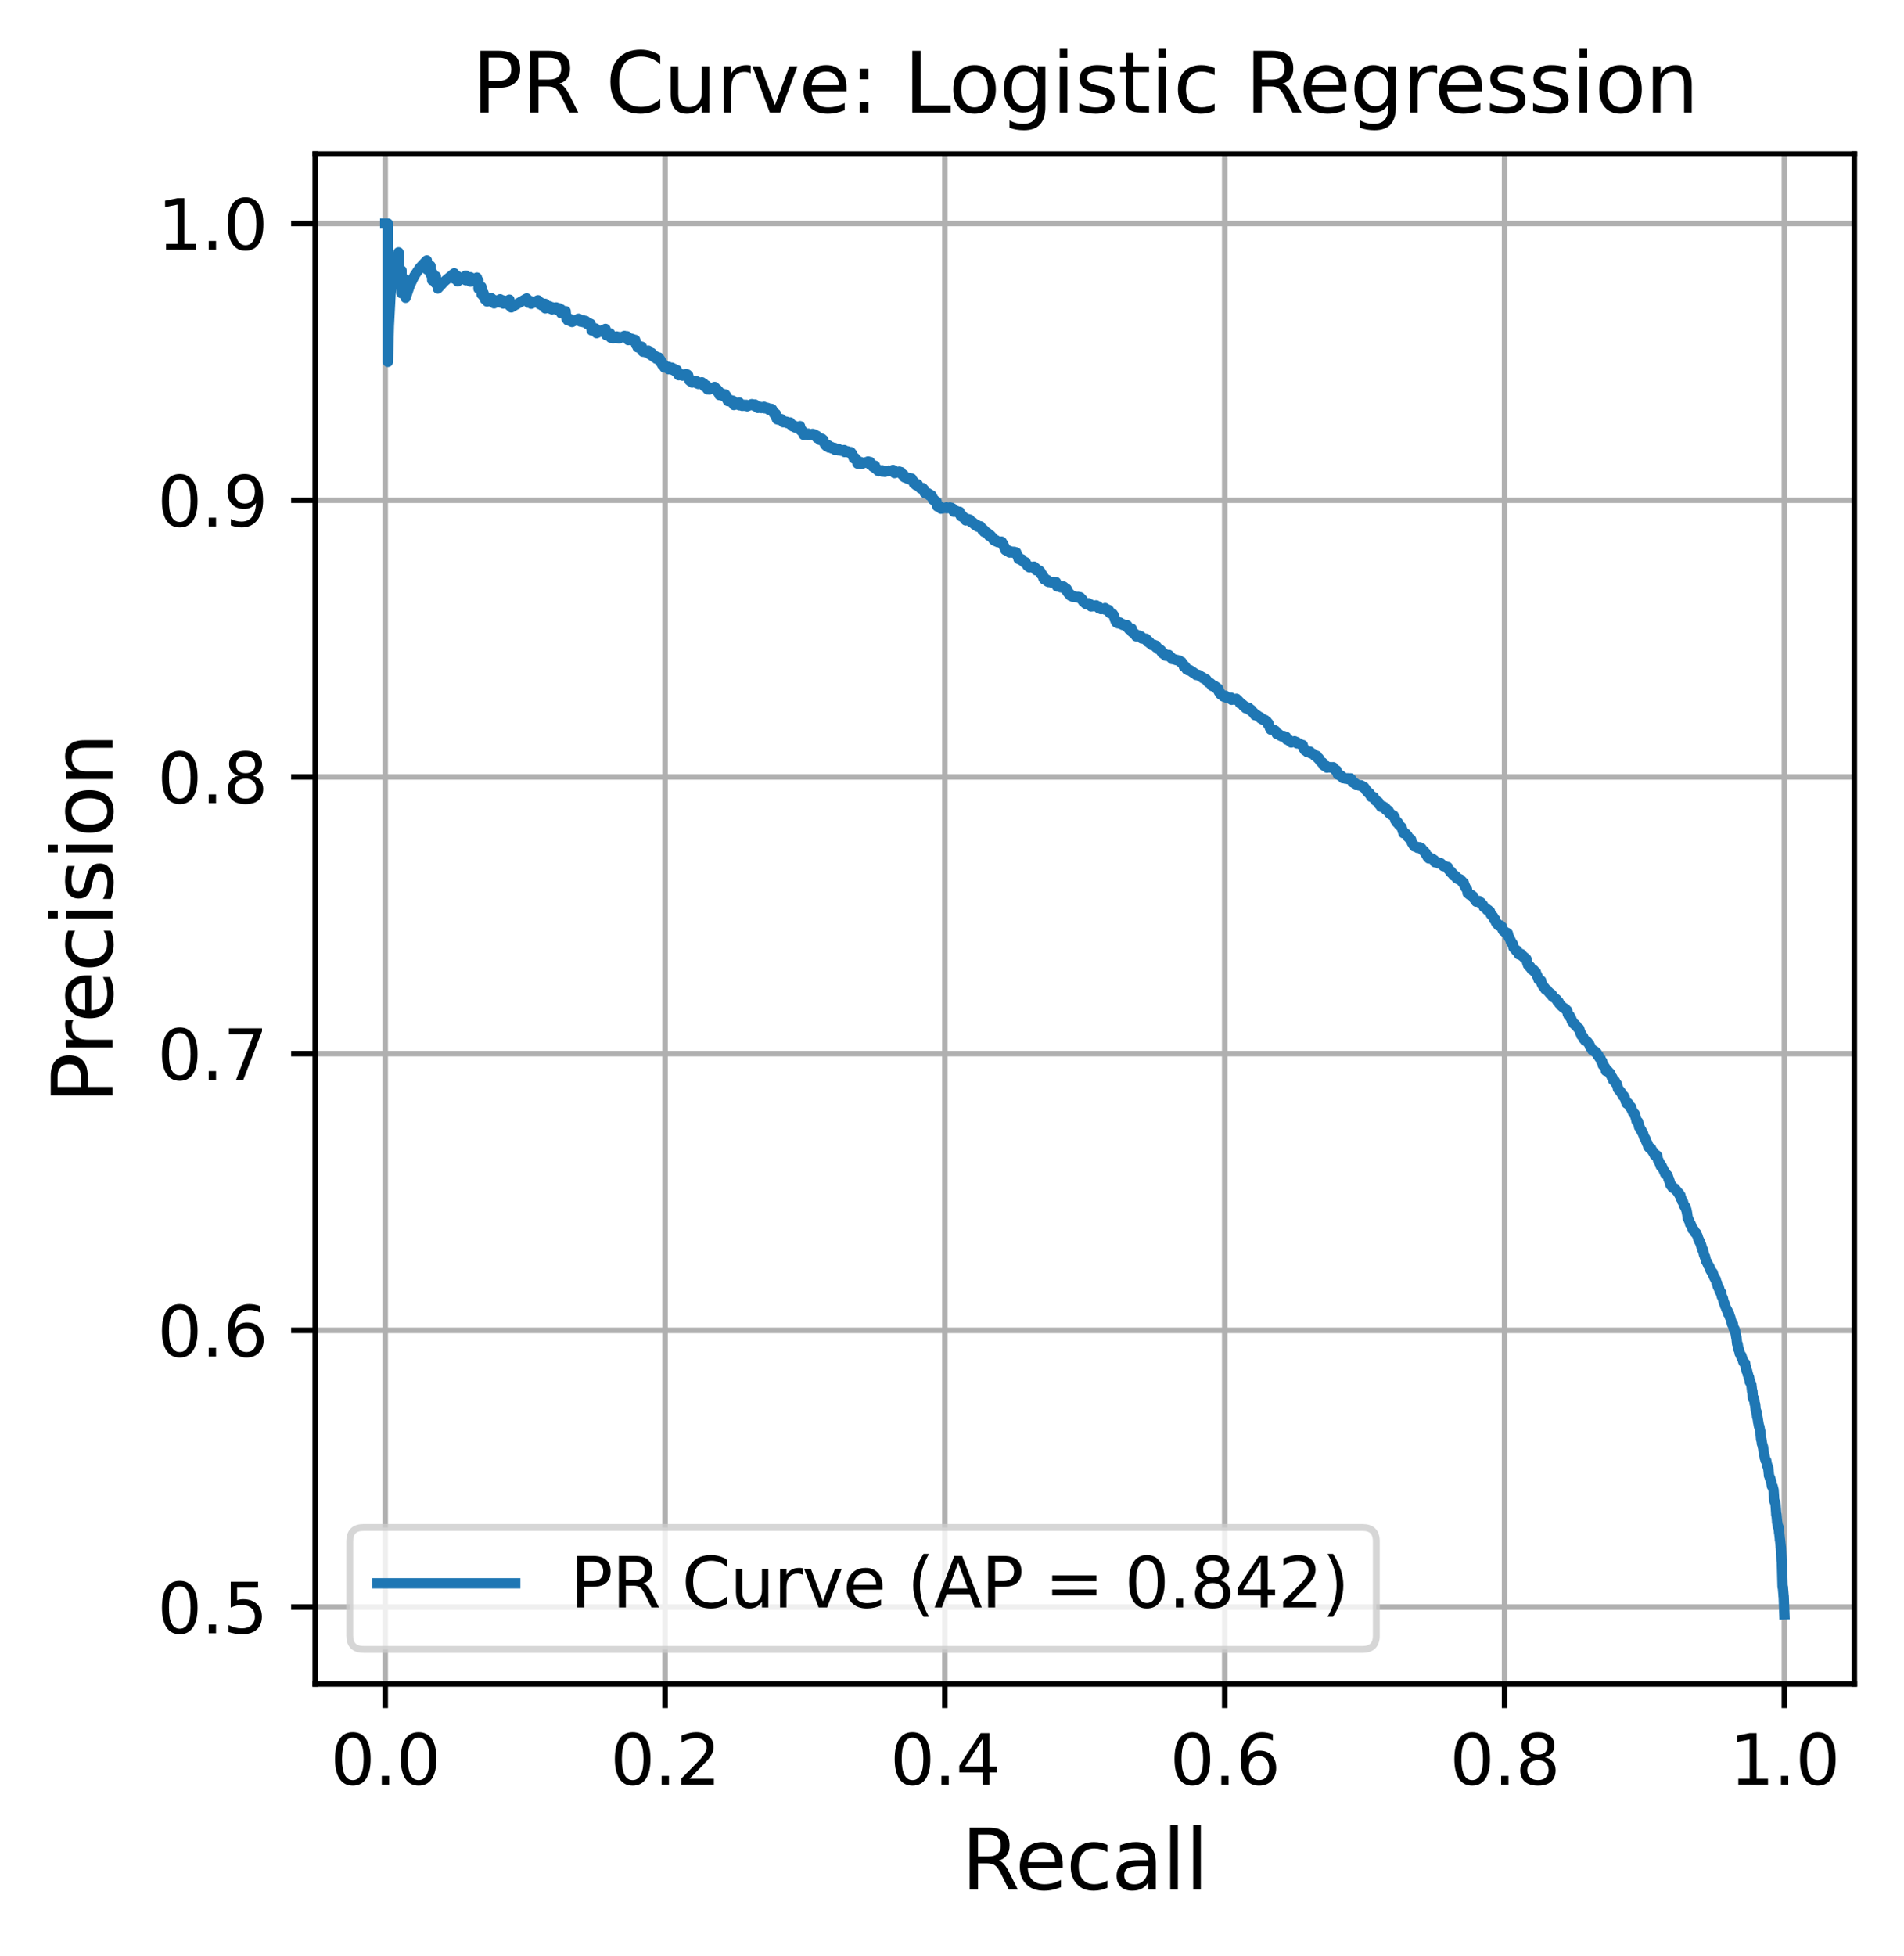 <?xml version="1.0" encoding="utf-8" standalone="no"?>
<!DOCTYPE svg PUBLIC "-//W3C//DTD SVG 1.1//EN"
  "http://www.w3.org/Graphics/SVG/1.1/DTD/svg11.dtd">
<svg xmlns:xlink="http://www.w3.org/1999/xlink" width="276.117pt" height="283.57pt" viewBox="0 0 276.117 283.57" xmlns="http://www.w3.org/2000/svg" version="1.1">
 <defs>
  <style type="text/css">*{stroke-linejoin: round; stroke-linecap: butt}</style>
 </defs>
 <g id="figure_1">
  <g id="patch_1">
   <path d="M 0 283.57 
L 276.117 283.57 
L 276.117 0 
L 0 0 
z
" style="fill: #ffffff"/>
  </g>
  <g id="axes_1">
   <g id="patch_2">
    <path d="M 45.717 244.078 
L 268.917 244.078 
L 268.917 22.318 
L 45.717 22.318 
z
" style="fill: #ffffff"/>
   </g>
   <g id="matplotlib.axis_1">
    <g id="xtick_1">
     <g id="line2d_1">
      <path d="M 55.862 244.078 
L 55.862 22.318 
" clip-path="url(#p32cf51e8ad)" style="fill: none; stroke: #b0b0b0; stroke-width: 0.8; stroke-linecap: square"/>
     </g>
     <g id="line2d_2">
      <defs>
       <path id="m3b3cecf584" d="M 0 0 
L 0 3.5 
" style="stroke: #000000; stroke-width: 0.8"/>
      </defs>
      <g>
       <use xlink:href="#m3b3cecf584" x="55.862" y="244.078" style="stroke: #000000; stroke-width: 0.8"/>
      </g>
     </g>
     <g id="text_1">
      <!-- 0.0 -->
      <g transform="translate(47.911 258.677) scale(0.1 -0.1)">
       <defs>
        <path id="DejaVuSans-30" d="M 2034 4250 
Q 1547 4250 1301 3770 
Q 1056 3291 1056 2328 
Q 1056 1369 1301 889 
Q 1547 409 2034 409 
Q 2525 409 2770 889 
Q 3016 1369 3016 2328 
Q 3016 3291 2770 3770 
Q 2525 4250 2034 4250 
z
M 2034 4750 
Q 2819 4750 3233 4129 
Q 3647 3509 3647 2328 
Q 3647 1150 3233 529 
Q 2819 -91 2034 -91 
Q 1250 -91 836 529 
Q 422 1150 422 2328 
Q 422 3509 836 4129 
Q 1250 4750 2034 4750 
z
" transform="scale(0.016)"/>
        <path id="DejaVuSans-2e" d="M 684 794 
L 1344 794 
L 1344 0 
L 684 0 
L 684 794 
z
" transform="scale(0.016)"/>
       </defs>
       <use xlink:href="#DejaVuSans-30"/>
       <use xlink:href="#DejaVuSans-2e" x="63.623"/>
       <use xlink:href="#DejaVuSans-30" x="95.41"/>
      </g>
     </g>
    </g>
    <g id="xtick_2">
     <g id="line2d_3">
      <path d="M 96.444 244.078 
L 96.444 22.318 
" clip-path="url(#p32cf51e8ad)" style="fill: none; stroke: #b0b0b0; stroke-width: 0.8; stroke-linecap: square"/>
     </g>
     <g id="line2d_4">
      <g>
       <use xlink:href="#m3b3cecf584" x="96.444" y="244.078" style="stroke: #000000; stroke-width: 0.8"/>
      </g>
     </g>
     <g id="text_2">
      <!-- 0.2 -->
      <g transform="translate(88.493 258.677) scale(0.1 -0.1)">
       <defs>
        <path id="DejaVuSans-32" d="M 1228 531 
L 3431 531 
L 3431 0 
L 469 0 
L 469 531 
Q 828 903 1448 1529 
Q 2069 2156 2228 2338 
Q 2531 2678 2651 2914 
Q 2772 3150 2772 3378 
Q 2772 3750 2511 3984 
Q 2250 4219 1831 4219 
Q 1534 4219 1204 4116 
Q 875 4013 500 3803 
L 500 4441 
Q 881 4594 1212 4672 
Q 1544 4750 1819 4750 
Q 2544 4750 2975 4387 
Q 3406 4025 3406 3419 
Q 3406 3131 3298 2873 
Q 3191 2616 2906 2266 
Q 2828 2175 2409 1742 
Q 1991 1309 1228 531 
z
" transform="scale(0.016)"/>
       </defs>
       <use xlink:href="#DejaVuSans-30"/>
       <use xlink:href="#DejaVuSans-2e" x="63.623"/>
       <use xlink:href="#DejaVuSans-32" x="95.41"/>
      </g>
     </g>
    </g>
    <g id="xtick_3">
     <g id="line2d_5">
      <path d="M 137.026 244.078 
L 137.026 22.318 
" clip-path="url(#p32cf51e8ad)" style="fill: none; stroke: #b0b0b0; stroke-width: 0.8; stroke-linecap: square"/>
     </g>
     <g id="line2d_6">
      <g>
       <use xlink:href="#m3b3cecf584" x="137.026" y="244.078" style="stroke: #000000; stroke-width: 0.8"/>
      </g>
     </g>
     <g id="text_3">
      <!-- 0.4 -->
      <g transform="translate(129.074 258.677) scale(0.1 -0.1)">
       <defs>
        <path id="DejaVuSans-34" d="M 2419 4116 
L 825 1625 
L 2419 1625 
L 2419 4116 
z
M 2253 4666 
L 3047 4666 
L 3047 1625 
L 3713 1625 
L 3713 1100 
L 3047 1100 
L 3047 0 
L 2419 0 
L 2419 1100 
L 313 1100 
L 313 1709 
L 2253 4666 
z
" transform="scale(0.016)"/>
       </defs>
       <use xlink:href="#DejaVuSans-30"/>
       <use xlink:href="#DejaVuSans-2e" x="63.623"/>
       <use xlink:href="#DejaVuSans-34" x="95.41"/>
      </g>
     </g>
    </g>
    <g id="xtick_4">
     <g id="line2d_7">
      <path d="M 177.608 244.078 
L 177.608 22.318 
" clip-path="url(#p32cf51e8ad)" style="fill: none; stroke: #b0b0b0; stroke-width: 0.8; stroke-linecap: square"/>
     </g>
     <g id="line2d_8">
      <g>
       <use xlink:href="#m3b3cecf584" x="177.608" y="244.078" style="stroke: #000000; stroke-width: 0.8"/>
      </g>
     </g>
     <g id="text_4">
      <!-- 0.6 -->
      <g transform="translate(169.656 258.677) scale(0.1 -0.1)">
       <defs>
        <path id="DejaVuSans-36" d="M 2113 2584 
Q 1688 2584 1439 2293 
Q 1191 2003 1191 1497 
Q 1191 994 1439 701 
Q 1688 409 2113 409 
Q 2538 409 2786 701 
Q 3034 994 3034 1497 
Q 3034 2003 2786 2293 
Q 2538 2584 2113 2584 
z
M 3366 4563 
L 3366 3988 
Q 3128 4100 2886 4159 
Q 2644 4219 2406 4219 
Q 1781 4219 1451 3797 
Q 1122 3375 1075 2522 
Q 1259 2794 1537 2939 
Q 1816 3084 2150 3084 
Q 2853 3084 3261 2657 
Q 3669 2231 3669 1497 
Q 3669 778 3244 343 
Q 2819 -91 2113 -91 
Q 1303 -91 875 529 
Q 447 1150 447 2328 
Q 447 3434 972 4092 
Q 1497 4750 2381 4750 
Q 2619 4750 2861 4703 
Q 3103 4656 3366 4563 
z
" transform="scale(0.016)"/>
       </defs>
       <use xlink:href="#DejaVuSans-30"/>
       <use xlink:href="#DejaVuSans-2e" x="63.623"/>
       <use xlink:href="#DejaVuSans-36" x="95.41"/>
      </g>
     </g>
    </g>
    <g id="xtick_5">
     <g id="line2d_9">
      <path d="M 218.19 244.078 
L 218.19 22.318 
" clip-path="url(#p32cf51e8ad)" style="fill: none; stroke: #b0b0b0; stroke-width: 0.8; stroke-linecap: square"/>
     </g>
     <g id="line2d_10">
      <g>
       <use xlink:href="#m3b3cecf584" x="218.19" y="244.078" style="stroke: #000000; stroke-width: 0.8"/>
      </g>
     </g>
     <g id="text_5">
      <!-- 0.8 -->
      <g transform="translate(210.238 258.677) scale(0.1 -0.1)">
       <defs>
        <path id="DejaVuSans-38" d="M 2034 2216 
Q 1584 2216 1326 1975 
Q 1069 1734 1069 1313 
Q 1069 891 1326 650 
Q 1584 409 2034 409 
Q 2484 409 2743 651 
Q 3003 894 3003 1313 
Q 3003 1734 2745 1975 
Q 2488 2216 2034 2216 
z
M 1403 2484 
Q 997 2584 770 2862 
Q 544 3141 544 3541 
Q 544 4100 942 4425 
Q 1341 4750 2034 4750 
Q 2731 4750 3128 4425 
Q 3525 4100 3525 3541 
Q 3525 3141 3298 2862 
Q 3072 2584 2669 2484 
Q 3125 2378 3379 2068 
Q 3634 1759 3634 1313 
Q 3634 634 3220 271 
Q 2806 -91 2034 -91 
Q 1263 -91 848 271 
Q 434 634 434 1313 
Q 434 1759 690 2068 
Q 947 2378 1403 2484 
z
M 1172 3481 
Q 1172 3119 1398 2916 
Q 1625 2713 2034 2713 
Q 2441 2713 2670 2916 
Q 2900 3119 2900 3481 
Q 2900 3844 2670 4047 
Q 2441 4250 2034 4250 
Q 1625 4250 1398 4047 
Q 1172 3844 1172 3481 
z
" transform="scale(0.016)"/>
       </defs>
       <use xlink:href="#DejaVuSans-30"/>
       <use xlink:href="#DejaVuSans-2e" x="63.623"/>
       <use xlink:href="#DejaVuSans-38" x="95.41"/>
      </g>
     </g>
    </g>
    <g id="xtick_6">
     <g id="line2d_11">
      <path d="M 258.771 244.078 
L 258.771 22.318 
" clip-path="url(#p32cf51e8ad)" style="fill: none; stroke: #b0b0b0; stroke-width: 0.8; stroke-linecap: square"/>
     </g>
     <g id="line2d_12">
      <g>
       <use xlink:href="#m3b3cecf584" x="258.771" y="244.078" style="stroke: #000000; stroke-width: 0.8"/>
      </g>
     </g>
     <g id="text_6">
      <!-- 1.0 -->
      <g transform="translate(250.82 258.677) scale(0.1 -0.1)">
       <defs>
        <path id="DejaVuSans-31" d="M 794 531 
L 1825 531 
L 1825 4091 
L 703 3866 
L 703 4441 
L 1819 4666 
L 2450 4666 
L 2450 531 
L 3481 531 
L 3481 0 
L 794 0 
L 794 531 
z
" transform="scale(0.016)"/>
       </defs>
       <use xlink:href="#DejaVuSans-31"/>
       <use xlink:href="#DejaVuSans-2e" x="63.623"/>
       <use xlink:href="#DejaVuSans-30" x="95.41"/>
      </g>
     </g>
    </g>
    <g id="text_7">
     <!-- Recall -->
     <g transform="translate(139.416 273.874) scale(0.12 -0.12)">
      <defs>
       <path id="DejaVuSans-52" d="M 2841 2188 
Q 3044 2119 3236 1894 
Q 3428 1669 3622 1275 
L 4263 0 
L 3584 0 
L 2988 1197 
Q 2756 1666 2539 1819 
Q 2322 1972 1947 1972 
L 1259 1972 
L 1259 0 
L 628 0 
L 628 4666 
L 2053 4666 
Q 2853 4666 3247 4331 
Q 3641 3997 3641 3322 
Q 3641 2881 3436 2590 
Q 3231 2300 2841 2188 
z
M 1259 4147 
L 1259 2491 
L 2053 2491 
Q 2509 2491 2742 2702 
Q 2975 2913 2975 3322 
Q 2975 3731 2742 3939 
Q 2509 4147 2053 4147 
L 1259 4147 
z
" transform="scale(0.016)"/>
       <path id="DejaVuSans-65" d="M 3597 1894 
L 3597 1613 
L 953 1613 
Q 991 1019 1311 708 
Q 1631 397 2203 397 
Q 2534 397 2845 478 
Q 3156 559 3463 722 
L 3463 178 
Q 3153 47 2828 -22 
Q 2503 -91 2169 -91 
Q 1331 -91 842 396 
Q 353 884 353 1716 
Q 353 2575 817 3079 
Q 1281 3584 2069 3584 
Q 2775 3584 3186 3129 
Q 3597 2675 3597 1894 
z
M 3022 2063 
Q 3016 2534 2758 2815 
Q 2500 3097 2075 3097 
Q 1594 3097 1305 2825 
Q 1016 2553 972 2059 
L 3022 2063 
z
" transform="scale(0.016)"/>
       <path id="DejaVuSans-63" d="M 3122 3366 
L 3122 2828 
Q 2878 2963 2633 3030 
Q 2388 3097 2138 3097 
Q 1578 3097 1268 2742 
Q 959 2388 959 1747 
Q 959 1106 1268 751 
Q 1578 397 2138 397 
Q 2388 397 2633 464 
Q 2878 531 3122 666 
L 3122 134 
Q 2881 22 2623 -34 
Q 2366 -91 2075 -91 
Q 1284 -91 818 406 
Q 353 903 353 1747 
Q 353 2603 823 3093 
Q 1294 3584 2113 3584 
Q 2378 3584 2631 3529 
Q 2884 3475 3122 3366 
z
" transform="scale(0.016)"/>
       <path id="DejaVuSans-61" d="M 2194 1759 
Q 1497 1759 1228 1600 
Q 959 1441 959 1056 
Q 959 750 1161 570 
Q 1363 391 1709 391 
Q 2188 391 2477 730 
Q 2766 1069 2766 1631 
L 2766 1759 
L 2194 1759 
z
M 3341 1997 
L 3341 0 
L 2766 0 
L 2766 531 
Q 2569 213 2275 61 
Q 1981 -91 1556 -91 
Q 1019 -91 701 211 
Q 384 513 384 1019 
Q 384 1609 779 1909 
Q 1175 2209 1959 2209 
L 2766 2209 
L 2766 2266 
Q 2766 2663 2505 2880 
Q 2244 3097 1772 3097 
Q 1472 3097 1187 3025 
Q 903 2953 641 2809 
L 641 3341 
Q 956 3463 1253 3523 
Q 1550 3584 1831 3584 
Q 2591 3584 2966 3190 
Q 3341 2797 3341 1997 
z
" transform="scale(0.016)"/>
       <path id="DejaVuSans-6c" d="M 603 4863 
L 1178 4863 
L 1178 0 
L 603 0 
L 603 4863 
z
" transform="scale(0.016)"/>
      </defs>
      <use xlink:href="#DejaVuSans-52"/>
      <use xlink:href="#DejaVuSans-65" x="64.982"/>
      <use xlink:href="#DejaVuSans-63" x="126.506"/>
      <use xlink:href="#DejaVuSans-61" x="181.486"/>
      <use xlink:href="#DejaVuSans-6c" x="242.766"/>
      <use xlink:href="#DejaVuSans-6c" x="270.549"/>
     </g>
    </g>
   </g>
   <g id="matplotlib.axis_2">
    <g id="ytick_1">
     <g id="line2d_13">
      <path d="M 45.717 232.935 
L 268.917 232.935 
" clip-path="url(#p32cf51e8ad)" style="fill: none; stroke: #b0b0b0; stroke-width: 0.8; stroke-linecap: square"/>
     </g>
     <g id="line2d_14">
      <defs>
       <path id="m23e6e8e0cb" d="M 0 0 
L -3.5 0 
" style="stroke: #000000; stroke-width: 0.8"/>
      </defs>
      <g>
       <use xlink:href="#m23e6e8e0cb" x="45.717" y="232.935" style="stroke: #000000; stroke-width: 0.8"/>
      </g>
     </g>
     <g id="text_8">
      <!-- 0.5 -->
      <g transform="translate(22.814 236.734) scale(0.1 -0.1)">
       <defs>
        <path id="DejaVuSans-35" d="M 691 4666 
L 3169 4666 
L 3169 4134 
L 1269 4134 
L 1269 2991 
Q 1406 3038 1543 3061 
Q 1681 3084 1819 3084 
Q 2600 3084 3056 2656 
Q 3513 2228 3513 1497 
Q 3513 744 3044 326 
Q 2575 -91 1722 -91 
Q 1428 -91 1123 -41 
Q 819 9 494 109 
L 494 744 
Q 775 591 1075 516 
Q 1375 441 1709 441 
Q 2250 441 2565 725 
Q 2881 1009 2881 1497 
Q 2881 1984 2565 2268 
Q 2250 2553 1709 2553 
Q 1456 2553 1204 2497 
Q 953 2441 691 2322 
L 691 4666 
z
" transform="scale(0.016)"/>
       </defs>
       <use xlink:href="#DejaVuSans-30"/>
       <use xlink:href="#DejaVuSans-2e" x="63.623"/>
       <use xlink:href="#DejaVuSans-35" x="95.41"/>
      </g>
     </g>
    </g>
    <g id="ytick_2">
     <g id="line2d_15">
      <path d="M 45.717 192.828 
L 268.917 192.828 
" clip-path="url(#p32cf51e8ad)" style="fill: none; stroke: #b0b0b0; stroke-width: 0.8; stroke-linecap: square"/>
     </g>
     <g id="line2d_16">
      <g>
       <use xlink:href="#m23e6e8e0cb" x="45.717" y="192.828" style="stroke: #000000; stroke-width: 0.8"/>
      </g>
     </g>
     <g id="text_9">
      <!-- 0.6 -->
      <g transform="translate(22.814 196.627) scale(0.1 -0.1)">
       <use xlink:href="#DejaVuSans-30"/>
       <use xlink:href="#DejaVuSans-2e" x="63.623"/>
       <use xlink:href="#DejaVuSans-36" x="95.41"/>
      </g>
     </g>
    </g>
    <g id="ytick_3">
     <g id="line2d_17">
      <path d="M 45.717 152.72 
L 268.917 152.72 
" clip-path="url(#p32cf51e8ad)" style="fill: none; stroke: #b0b0b0; stroke-width: 0.8; stroke-linecap: square"/>
     </g>
     <g id="line2d_18">
      <g>
       <use xlink:href="#m23e6e8e0cb" x="45.717" y="152.72" style="stroke: #000000; stroke-width: 0.8"/>
      </g>
     </g>
     <g id="text_10">
      <!-- 0.7 -->
      <g transform="translate(22.814 156.52) scale(0.1 -0.1)">
       <defs>
        <path id="DejaVuSans-37" d="M 525 4666 
L 3525 4666 
L 3525 4397 
L 1831 0 
L 1172 0 
L 2766 4134 
L 525 4134 
L 525 4666 
z
" transform="scale(0.016)"/>
       </defs>
       <use xlink:href="#DejaVuSans-30"/>
       <use xlink:href="#DejaVuSans-2e" x="63.623"/>
       <use xlink:href="#DejaVuSans-37" x="95.41"/>
      </g>
     </g>
    </g>
    <g id="ytick_4">
     <g id="line2d_19">
      <path d="M 45.717 112.613 
L 268.917 112.613 
" clip-path="url(#p32cf51e8ad)" style="fill: none; stroke: #b0b0b0; stroke-width: 0.8; stroke-linecap: square"/>
     </g>
     <g id="line2d_20">
      <g>
       <use xlink:href="#m23e6e8e0cb" x="45.717" y="112.613" style="stroke: #000000; stroke-width: 0.8"/>
      </g>
     </g>
     <g id="text_11">
      <!-- 0.8 -->
      <g transform="translate(22.814 116.412) scale(0.1 -0.1)">
       <use xlink:href="#DejaVuSans-30"/>
       <use xlink:href="#DejaVuSans-2e" x="63.623"/>
       <use xlink:href="#DejaVuSans-38" x="95.41"/>
      </g>
     </g>
    </g>
    <g id="ytick_5">
     <g id="line2d_21">
      <path d="M 45.717 72.506 
L 268.917 72.506 
" clip-path="url(#p32cf51e8ad)" style="fill: none; stroke: #b0b0b0; stroke-width: 0.8; stroke-linecap: square"/>
     </g>
     <g id="line2d_22">
      <g>
       <use xlink:href="#m23e6e8e0cb" x="45.717" y="72.506" style="stroke: #000000; stroke-width: 0.8"/>
      </g>
     </g>
     <g id="text_12">
      <!-- 0.9 -->
      <g transform="translate(22.814 76.305) scale(0.1 -0.1)">
       <defs>
        <path id="DejaVuSans-39" d="M 703 97 
L 703 672 
Q 941 559 1184 500 
Q 1428 441 1663 441 
Q 2288 441 2617 861 
Q 2947 1281 2994 2138 
Q 2813 1869 2534 1725 
Q 2256 1581 1919 1581 
Q 1219 1581 811 2004 
Q 403 2428 403 3163 
Q 403 3881 828 4315 
Q 1253 4750 1959 4750 
Q 2769 4750 3195 4129 
Q 3622 3509 3622 2328 
Q 3622 1225 3098 567 
Q 2575 -91 1691 -91 
Q 1453 -91 1209 -44 
Q 966 3 703 97 
z
M 1959 2075 
Q 2384 2075 2632 2365 
Q 2881 2656 2881 3163 
Q 2881 3666 2632 3958 
Q 2384 4250 1959 4250 
Q 1534 4250 1286 3958 
Q 1038 3666 1038 3163 
Q 1038 2656 1286 2365 
Q 1534 2075 1959 2075 
z
" transform="scale(0.016)"/>
       </defs>
       <use xlink:href="#DejaVuSans-30"/>
       <use xlink:href="#DejaVuSans-2e" x="63.623"/>
       <use xlink:href="#DejaVuSans-39" x="95.41"/>
      </g>
     </g>
    </g>
    <g id="ytick_6">
     <g id="line2d_23">
      <path d="M 45.717 32.398 
L 268.917 32.398 
" clip-path="url(#p32cf51e8ad)" style="fill: none; stroke: #b0b0b0; stroke-width: 0.8; stroke-linecap: square"/>
     </g>
     <g id="line2d_24">
      <g>
       <use xlink:href="#m23e6e8e0cb" x="45.717" y="32.398" style="stroke: #000000; stroke-width: 0.8"/>
      </g>
     </g>
     <g id="text_13">
      <!-- 1.0 -->
      <g transform="translate(22.814 36.197) scale(0.1 -0.1)">
       <use xlink:href="#DejaVuSans-31"/>
       <use xlink:href="#DejaVuSans-2e" x="63.623"/>
       <use xlink:href="#DejaVuSans-30" x="95.41"/>
      </g>
     </g>
    </g>
    <g id="text_14">
     <!-- Precision -->
     <g transform="translate(16.318 159.967) rotate(-90) scale(0.12 -0.12)">
      <defs>
       <path id="DejaVuSans-50" d="M 1259 4147 
L 1259 2394 
L 2053 2394 
Q 2494 2394 2734 2622 
Q 2975 2850 2975 3272 
Q 2975 3691 2734 3919 
Q 2494 4147 2053 4147 
L 1259 4147 
z
M 628 4666 
L 2053 4666 
Q 2838 4666 3239 4311 
Q 3641 3956 3641 3272 
Q 3641 2581 3239 2228 
Q 2838 1875 2053 1875 
L 1259 1875 
L 1259 0 
L 628 0 
L 628 4666 
z
" transform="scale(0.016)"/>
       <path id="DejaVuSans-72" d="M 2631 2963 
Q 2534 3019 2420 3045 
Q 2306 3072 2169 3072 
Q 1681 3072 1420 2755 
Q 1159 2438 1159 1844 
L 1159 0 
L 581 0 
L 581 3500 
L 1159 3500 
L 1159 2956 
Q 1341 3275 1631 3429 
Q 1922 3584 2338 3584 
Q 2397 3584 2469 3576 
Q 2541 3569 2628 3553 
L 2631 2963 
z
" transform="scale(0.016)"/>
       <path id="DejaVuSans-69" d="M 603 3500 
L 1178 3500 
L 1178 0 
L 603 0 
L 603 3500 
z
M 603 4863 
L 1178 4863 
L 1178 4134 
L 603 4134 
L 603 4863 
z
" transform="scale(0.016)"/>
       <path id="DejaVuSans-73" d="M 2834 3397 
L 2834 2853 
Q 2591 2978 2328 3040 
Q 2066 3103 1784 3103 
Q 1356 3103 1142 2972 
Q 928 2841 928 2578 
Q 928 2378 1081 2264 
Q 1234 2150 1697 2047 
L 1894 2003 
Q 2506 1872 2764 1633 
Q 3022 1394 3022 966 
Q 3022 478 2636 193 
Q 2250 -91 1575 -91 
Q 1294 -91 989 -36 
Q 684 19 347 128 
L 347 722 
Q 666 556 975 473 
Q 1284 391 1588 391 
Q 1994 391 2212 530 
Q 2431 669 2431 922 
Q 2431 1156 2273 1281 
Q 2116 1406 1581 1522 
L 1381 1569 
Q 847 1681 609 1914 
Q 372 2147 372 2553 
Q 372 3047 722 3315 
Q 1072 3584 1716 3584 
Q 2034 3584 2315 3537 
Q 2597 3491 2834 3397 
z
" transform="scale(0.016)"/>
       <path id="DejaVuSans-6f" d="M 1959 3097 
Q 1497 3097 1228 2736 
Q 959 2375 959 1747 
Q 959 1119 1226 758 
Q 1494 397 1959 397 
Q 2419 397 2687 759 
Q 2956 1122 2956 1747 
Q 2956 2369 2687 2733 
Q 2419 3097 1959 3097 
z
M 1959 3584 
Q 2709 3584 3137 3096 
Q 3566 2609 3566 1747 
Q 3566 888 3137 398 
Q 2709 -91 1959 -91 
Q 1206 -91 779 398 
Q 353 888 353 1747 
Q 353 2609 779 3096 
Q 1206 3584 1959 3584 
z
" transform="scale(0.016)"/>
       <path id="DejaVuSans-6e" d="M 3513 2113 
L 3513 0 
L 2938 0 
L 2938 2094 
Q 2938 2591 2744 2837 
Q 2550 3084 2163 3084 
Q 1697 3084 1428 2787 
Q 1159 2491 1159 1978 
L 1159 0 
L 581 0 
L 581 3500 
L 1159 3500 
L 1159 2956 
Q 1366 3272 1645 3428 
Q 1925 3584 2291 3584 
Q 2894 3584 3203 3211 
Q 3513 2838 3513 2113 
z
" transform="scale(0.016)"/>
      </defs>
      <use xlink:href="#DejaVuSans-50"/>
      <use xlink:href="#DejaVuSans-72" x="58.553"/>
      <use xlink:href="#DejaVuSans-65" x="97.416"/>
      <use xlink:href="#DejaVuSans-63" x="158.939"/>
      <use xlink:href="#DejaVuSans-69" x="213.92"/>
      <use xlink:href="#DejaVuSans-73" x="241.703"/>
      <use xlink:href="#DejaVuSans-69" x="293.803"/>
      <use xlink:href="#DejaVuSans-6f" x="321.586"/>
      <use xlink:href="#DejaVuSans-6e" x="382.768"/>
     </g>
    </g>
   </g>
   <g id="line2d_25">
    <path d="M 258.771 233.998 
L 258.669 231.35 
L 258.649 231.36 
L 258.649 231.237 
L 258.547 230.028 
L 258.506 230.006 
L 258.506 229.934 
L 258.404 226.268 
L 258.384 226.278 
L 258.384 226.192 
L 258.363 226.169 
L 258.261 224.236 
L 258.241 224.247 
L 258.241 224.125 
L 258.139 223.18 
L 258.119 223.19 
L 258.119 223.068 
L 258.017 222.123 
L 257.996 222.133 
L 257.996 222.009 
L 257.915 221.315 
L 257.894 221.325 
L 257.833 221.299 
L 257.833 221.242 
L 257.731 220.633 
L 257.711 220.643 
L 257.711 220.529 
L 257.629 219.547 
L 257.609 219.557 
L 257.588 219.568 
L 257.588 219.452 
L 257.486 217.979 
L 257.466 217.989 
L 257.466 217.907 
L 257.445 217.882 
L 257.364 217.582 
L 257.343 217.592 
L 257.323 217.602 
L 257.323 217.508 
L 257.303 217.494 
L 257.201 215.955 
L 257.18 215.965 
L 257.18 215.881 
L 257.16 215.855 
L 257.078 215.476 
L 257.058 215.486 
L 256.956 215.416 
L 256.854 214.707 
L 256.834 214.717 
L 256.813 214.606 
L 256.711 214.267 
L 256.67 214.288 
L 256.65 214.176 
L 256.548 213.86 
L 256.528 213.871 
L 256.528 213.748 
L 256.426 212.791 
L 256.405 212.801 
L 256.405 212.69 
L 256.385 212.687 
L 256.283 212.366 
L 256.242 212.386 
L 256.242 212.275 
L 256.14 211.715 
L 256.038 211.69 
L 256.038 211.653 
L 255.936 211.278 
L 255.916 211.288 
L 255.916 211.175 
L 255.814 210.671 
L 255.793 210.681 
L 255.793 210.58 
L 255.773 210.578 
L 255.671 209.714 
L 255.63 209.683 
L 255.63 209.62 
L 255.528 209.236 
L 255.508 209.246 
L 255.508 209.13 
L 255.426 208.592 
L 255.406 208.602 
L 255.385 208.612 
L 255.385 208.496 
L 255.283 207.471 
L 255.242 207.478 
L 255.242 207.374 
L 255.14 206.796 
L 255.1 206.777 
L 255.079 206.709 
L 254.977 206.101 
L 254.957 206.111 
L 254.957 205.992 
L 254.855 205.379 
L 254.814 205.373 
L 254.814 205.28 
L 254.712 204.596 
L 254.671 204.602 
L 254.63 204.515 
L 254.528 203.542 
L 254.467 203.491 
L 254.508 203.498 
L 254.467 203.45 
L 254.386 202.743 
L 254.365 202.753 
L 254.243 202.731 
L 254.243 202.69 
L 254.202 202.697 
L 254.141 201.684 
L 254.08 201.659 
L 254.08 201.604 
L 253.978 200.685 
L 253.937 200.663 
L 253.937 200.594 
L 253.835 200.337 
L 253.753 200.308 
L 253.814 200.291 
L 253.753 200.266 
L 253.651 199.643 
L 253.59 199.673 
L 253.59 199.561 
L 253.488 199.188 
L 253.447 199.208 
L 253.447 199.095 
L 253.366 198.71 
L 253.345 198.72 
L 253.284 198.722 
L 253.264 198.647 
L 253.162 198.028 
L 253.121 198.005 
L 253.121 197.933 
L 253.08 197.61 
L 253.019 197.625 
L 252.998 197.549 
L 252.917 197.561 
L 252.815 197.352 
L 252.795 197.362 
L 252.774 197.257 
L 252.672 196.903 
L 252.631 196.909 
L 252.631 196.807 
L 252.529 196.481 
L 252.448 196.521 
L 252.448 196.405 
L 252.346 196.237 
L 252.285 196.179 
L 252.325 196.159 
L 252.285 196.15 
L 252.183 195.63 
L 252.101 195.568 
L 252.162 195.567 
L 252.101 195.553 
L 251.999 194.868 
L 251.979 194.804 
L 251.917 194.79 
L 251.815 193.861 
L 251.795 193.871 
L 251.795 193.751 
L 251.775 193.761 
L 251.673 193.108 
L 251.652 193.118 
L 251.652 192.998 
L 251.55 192.717 
L 251.53 192.727 
L 251.53 192.607 
L 251.448 192.617 
L 251.428 192.551 
L 251.407 192.561 
L 251.407 192.441 
L 251.387 192.451 
L 251.305 191.915 
L 251.285 191.925 
L 251.183 191.945 
L 251.163 191.864 
L 251.061 191.427 
L 251.02 191.416 
L 251.02 191.324 
L 250.918 190.931 
L 250.857 190.915 
L 250.857 190.838 
L 250.755 190.457 
L 250.612 190.419 
L 250.612 190.404 
L 250.53 189.98 
L 250.51 189.99 
L 250.469 189.995 
L 250.469 189.902 
L 250.367 189.735 
L 250.347 189.745 
L 250.347 189.667 
L 250.326 189.646 
L 250.224 189.354 
L 250.163 189.29 
L 250.204 189.286 
L 250.163 189.274 
L 250.061 188.871 
L 249.979 188.817 
L 249.979 188.801 
L 249.877 188.286 
L 249.857 188.296 
L 249.857 188.201 
L 249.837 188.195 
L 249.735 187.929 
L 249.694 187.934 
L 249.694 187.839 
L 249.673 187.849 
L 249.612 187.371 
L 249.571 187.375 
L 249.51 187.373 
L 249.51 187.294 
L 249.408 187.137 
L 249.388 187.147 
L 249.388 187.035 
L 249.306 186.724 
L 249.286 186.734 
L 249.225 186.716 
L 249.225 186.651 
L 249.123 186.413 
L 249.082 186.417 
L 249.082 186.32 
L 249 185.974 
L 248.98 185.984 
L 248.919 185.949 
L 248.919 185.901 
L 248.817 185.433 
L 248.735 185.441 
L 248.735 185.36 
L 248.674 185.146 
L 248.633 185.166 
L 248.592 185.17 
L 248.592 185.072 
L 248.49 184.877 
L 248.47 184.887 
L 248.47 184.773 
L 248.368 184.447 
L 248.327 184.467 
L 248.286 184.372 
L 248.205 184.281 
L 248.184 184.291 
L 248.164 184.301 
L 248.164 184.186 
L 248.062 184.088 
L 248.042 184.098 
L 248.042 183.983 
L 247.94 183.719 
L 247.878 183.667 
L 247.919 183.647 
L 247.878 183.634 
L 247.776 183.402 
L 247.736 183.422 
L 247.695 183.326 
L 247.593 183.044 
L 247.572 183.054 
L 247.572 182.971 
L 247.552 182.948 
L 247.45 182.798 
L 247.389 182.744 
L 247.389 182.711 
L 247.287 182.242 
L 247.226 182.171 
L 247.266 182.151 
L 247.226 182.155 
L 247.124 181.835 
L 247.103 181.845 
L 247.103 181.761 
L 247.083 181.737 
L 246.981 181.179 
L 246.879 181.144 
L 246.879 181.11 
L 246.777 180.769 
L 246.756 180.779 
L 246.756 180.66 
L 246.675 180.376 
L 246.654 180.386 
L 246.634 180.396 
L 246.634 180.293 
L 246.614 180.286 
L 246.532 179.984 
L 246.512 179.994 
L 246.45 179.972 
L 246.45 179.904 
L 246.348 179.644 
L 246.287 179.606 
L 246.287 179.554 
L 246.185 179.19 
L 246.165 179.2 
L 246.144 179.089 
L 246.124 179.099 
L 246.022 178.854 
L 246.002 178.864 
L 246.002 178.76 
L 245.981 178.753 
L 245.94 178.686 
L 245.879 178.698 
L 245.838 178.718 
L 245.798 178.617 
L 245.696 178.353 
L 245.655 178.373 
L 245.634 178.261 
L 245.532 178.171 
L 245.43 178.186 
L 245.43 178.098 
L 245.328 177.78 
L 245.308 177.79 
L 245.288 177.677 
L 245.186 177.411 
L 245.084 177.408 
L 245.084 177.337 
L 244.982 176.981 
L 244.961 176.991 
L 244.941 176.894 
L 244.92 176.904 
L 244.818 176.635 
L 244.757 176.576 
L 244.798 176.574 
L 244.757 176.558 
L 244.655 175.806 
L 244.635 175.816 
L 244.635 175.709 
L 244.553 175.318 
L 244.533 175.328 
L 244.513 175.338 
L 244.513 175.23 
L 244.411 174.902 
L 244.329 174.923 
L 244.309 174.843 
L 244.207 174.676 
L 244.166 174.678 
L 244.166 174.587 
L 244.064 174.165 
L 243.962 174.142 
L 243.962 174.106 
L 243.86 173.773 
L 243.758 173.713 
L 243.697 173.267 
L 243.656 173.287 
L 243.574 173.272 
L 243.554 173.227 
L 243.493 172.962 
L 243.452 172.982 
L 243.37 172.948 
L 243.431 172.937 
L 243.37 172.912 
L 243.289 172.749 
L 243.268 172.759 
L 243.187 172.688 
L 243.085 172.497 
L 243.044 172.517 
L 243.003 172.426 
L 242.962 172.427 
L 242.901 172.253 
L 242.758 172.211 
L 242.656 172.168 
L 242.595 172.198 
L 242.554 172.106 
L 242.473 171.885 
L 242.513 172.107 
L 242.452 171.895 
L 242.411 171.877 
L 242.411 171.803 
L 242.391 171.813 
L 242.289 171.825 
L 242.289 171.694 
L 242.207 171.659 
L 242.207 171.622 
L 242.126 171.193 
L 242.105 171.203 
L 242.085 171.213 
L 242.085 171.1 
L 242.024 170.904 
L 241.983 170.905 
L 241.963 170.915 
L 241.963 170.802 
L 241.861 170.455 
L 241.84 170.465 
L 241.84 170.389 
L 241.82 170.361 
L 241.738 170.268 
L 241.718 170.278 
L 241.616 170.271 
L 241.616 170.214 
L 241.575 170.082 
L 241.514 170.112 
L 241.473 170.132 
L 241.453 170.028 
L 241.351 169.811 
L 241.33 169.821 
L 241.33 169.706 
L 241.31 169.716 
L 241.208 169.441 
L 241.126 169.404 
L 241.126 169.366 
L 241.024 169.147 
L 241.004 169.157 
L 241.004 169.042 
L 240.983 169.052 
L 240.922 169.024 
L 240.922 169.062 
L 240.881 169.044 
L 240.841 169.044 
L 240.841 168.948 
L 240.739 168.632 
L 240.657 168.594 
L 240.718 168.584 
L 240.657 168.556 
L 240.555 168.277 
L 240.453 168.21 
L 240.351 167.638 
L 240.331 167.648 
L 240.331 167.531 
L 240.29 167.55 
L 240.229 167.424 
L 240.188 167.424 
L 239.943 167.426 
L 239.841 167.064 
L 239.739 167.055 
L 239.739 166.996 
L 239.637 166.79 
L 239.556 166.771 
L 239.535 166.722 
L 239.433 166.436 
L 239.209 166.426 
L 239.107 166.258 
L 239.025 166.219 
L 239.025 166.179 
L 238.944 165.781 
L 238.923 165.791 
L 238.862 165.761 
L 238.862 165.702 
L 238.76 165.432 
L 238.719 165.432 
L 238.719 165.332 
L 238.638 165.111 
L 238.617 165.121 
L 238.597 165.131 
L 238.597 165.011 
L 238.556 165.03 
L 238.454 164.839 
L 238.434 164.849 
L 238.434 164.728 
L 238.332 164.496 
L 238.311 164.506 
L 238.311 164.385 
L 238.23 164.162 
L 238.209 164.172 
L 238.168 164.191 
L 238.148 164.08 
L 238.066 163.896 
L 238.046 163.906 
L 238.026 163.916 
L 238.026 163.794 
L 237.964 163.804 
L 237.924 163.702 
L 237.883 163.721 
L 237.862 163.609 
L 237.781 163.323 
L 237.76 163.333 
L 237.699 163.362 
L 237.679 163.25 
L 237.577 162.685 
L 237.556 162.695 
L 237.556 162.592 
L 237.516 162.591 
L 237.434 162.61 
L 237.414 162.476 
L 237.332 162.516 
L 237.312 162.423 
L 237.21 161.936 
L 237.189 161.945 
L 237.189 161.842 
L 237.169 161.852 
L 237.067 161.445 
L 236.944 161.463 
L 236.944 161.4 
L 236.863 161.232 
L 236.842 161.241 
L 236.802 161.24 
L 236.802 161.157 
L 236.7 160.956 
L 236.679 160.966 
L 236.679 160.861 
L 236.638 160.881 
L 236.536 160.448 
L 236.332 160.442 
L 236.23 160.091 
L 236.21 160.101 
L 236.21 160.017 
L 236.19 160.006 
L 236.129 159.909 
L 236.088 159.928 
L 235.884 159.942 
L 235.884 159.921 
L 235.802 159.622 
L 235.782 159.632 
L 235.761 159.641 
L 235.761 159.557 
L 235.741 159.545 
L 235.639 159.191 
L 235.619 159.201 
L 235.619 159.094 
L 235.598 159.104 
L 235.496 158.855 
L 235.313 158.836 
L 235.231 158.555 
L 235.211 158.564 
L 235.19 158.574 
L 235.19 158.467 
L 235.149 158.487 
L 235.047 158.257 
L 234.945 158.22 
L 234.945 158.198 
L 234.843 158.011 
L 234.762 157.985 
L 234.762 157.942 
L 234.66 157.818 
L 234.639 157.828 
L 234.639 157.742 
L 234.619 157.73 
L 234.517 157.215 
L 234.476 157.235 
L 234.476 157.126 
L 234.395 157.035 
L 234.374 157.045 
L 234.293 156.997 
L 234.293 156.975 
L 234.211 156.709 
L 234.191 156.719 
L 234.15 156.629 
L 234.109 156.649 
L 234.027 156.557 
L 234.007 156.567 
L 233.946 156.596 
L 233.925 156.496 
L 233.823 156.172 
L 233.742 156.146 
L 233.742 156.102 
L 233.64 155.864 
L 233.599 155.862 
L 233.599 155.774 
L 233.497 155.558 
L 233.395 155.518 
L 233.395 155.496 
L 233.313 155.38 
L 233.293 155.39 
L 233.252 155.41 
L 233.252 155.299 
L 233.232 155.309 
L 233.15 155.192 
L 233.13 155.202 
L 232.885 155.231 
L 232.885 155.209 
L 232.783 154.723 
L 232.681 154.682 
L 232.681 154.66 
L 232.579 154.373 
L 232.436 154.397 
L 232.436 154.33 
L 232.355 153.852 
L 232.334 153.861 
L 232.191 153.817 
L 232.13 153.462 
L 232.089 153.482 
L 232.069 153.492 
L 232.069 153.379 
L 231.967 153.292 
L 231.926 153.311 
L 231.926 153.198 
L 231.906 153.208 
L 231.824 152.997 
L 231.804 153.007 
L 231.722 153.023 
L 231.702 152.942 
L 231.6 152.694 
L 231.559 152.714 
L 231.559 152.6 
L 231.518 152.619 
L 231.478 152.525 
L 231.416 152.554 
L 231.335 152.524 
L 231.396 152.495 
L 231.335 152.479 
L 231.253 152.335 
L 231.233 152.344 
L 231.07 152.308 
L 230.988 152.209 
L 230.968 152.219 
L 230.906 152.226 
L 230.886 152.143 
L 230.784 151.939 
L 230.723 151.922 
L 230.723 151.853 
L 230.621 151.648 
L 230.56 151.677 
L 230.56 151.562 
L 230.458 151.309 
L 230.396 151.292 
L 230.376 151.233 
L 230.274 151.096 
L 230.213 151.032 
L 230.213 151.009 
L 230.131 150.954 
L 230.111 150.964 
L 229.988 150.906 
L 229.886 150.839 
L 229.866 150.848 
L 229.866 150.778 
L 229.825 150.751 
L 229.723 150.566 
L 229.642 150.582 
L 229.642 150.488 
L 229.58 150.259 
L 229.54 150.279 
L 229.478 150.261 
L 229.458 150.201 
L 229.417 150.079 
L 229.356 150.108 
L 229.315 150.081 
L 229.315 150.01 
L 229.213 149.658 
L 229.152 149.687 
L 229.152 149.569 
L 229.05 149.191 
L 229.009 149.187 
L 229.009 149.092 
L 228.989 149.102 
L 228.907 149.117 
L 228.887 149.032 
L 228.785 148.985 
L 228.785 148.961 
L 228.683 148.796 
L 228.642 148.696 
L 228.581 148.725 
L 228.52 148.611 
L 228.479 148.631 
L 228.418 148.588 
L 228.458 148.569 
L 228.418 148.54 
L 228.418 148.468 
L 228.316 148.469 
L 228.234 148.412 
L 228.234 148.388 
L 228.132 148.221 
L 228.091 148.217 
L 228.091 148.121 
L 227.989 147.953 
L 227.928 147.982 
L 227.928 147.861 
L 227.826 147.548 
L 227.745 147.539 
L 227.724 147.476 
L 227.643 147.224 
L 227.622 147.234 
L 227.479 147.229 
L 227.479 147.18 
L 227.377 146.962 
L 227.357 146.971 
L 227.357 146.85 
L 227.275 146.474 
L 227.255 146.483 
L 227.133 146.419 
L 227.031 146.223 
L 226.888 146.193 
L 226.888 146.168 
L 226.786 146.07 
L 226.643 146.015 
L 226.541 145.891 
L 226.459 145.856 
L 226.459 145.831 
L 226.357 145.732 
L 226.337 145.643 
L 226.296 145.662 
L 226.194 145.538 
L 226.113 145.477 
L 226.031 145.194 
L 226.011 145.204 
L 225.868 145.172 
L 225.786 144.912 
L 225.766 144.922 
L 225.725 144.941 
L 225.725 144.842 
L 225.664 144.846 
L 225.623 144.766 
L 225.521 144.714 
L 225.419 144.613 
L 225.297 144.571 
L 225.195 144.469 
L 225.113 144.433 
L 225.113 144.408 
L 225.052 144.135 
L 225.011 144.155 
L 224.848 144.132 
L 224.787 143.934 
L 224.746 143.953 
L 224.664 143.917 
L 224.664 143.891 
L 224.583 143.753 
L 224.562 143.763 
L 224.481 143.701 
L 224.379 143.496 
L 224.277 143.468 
L 224.277 143.443 
L 224.175 143.364 
L 224.093 143.403 
L 224.093 143.301 
L 223.991 143.121 
L 223.869 143.077 
L 223.767 142.87 
L 223.726 142.89 
L 223.726 142.787 
L 223.624 142.605 
L 223.563 142.583 
L 223.563 142.532 
L 223.502 142.149 
L 223.461 142.169 
L 223.379 142.182 
L 223.379 142.105 
L 223.277 142.024 
L 223.114 141.999 
L 223.012 141.607 
L 222.992 141.617 
L 222.992 141.513 
L 222.93 141.516 
L 222.89 141.302 
L 222.808 141.237 
L 222.726 140.885 
L 222.706 140.894 
L 222.522 140.877 
L 222.441 140.602 
L 222.42 140.611 
L 222.318 140.555 
L 222.257 140.505 
L 222.257 140.558 
L 222.216 140.525 
L 222.135 140.563 
L 222.135 140.458 
L 222.033 140.297 
L 221.972 140.326 
L 221.951 140.23 
L 221.91 140.091 
L 221.849 140.12 
L 221.808 140.14 
L 221.808 140.034 
L 221.727 139.914 
L 221.706 139.924 
L 221.584 139.876 
L 221.482 139.501 
L 221.462 139.511 
L 221.462 139.404 
L 221.36 139 
L 221.258 138.995 
L 221.237 138.952 
L 221.176 138.82 
L 221.135 138.84 
L 221.054 138.878 
L 221.013 138.791 
L 220.952 138.632 
L 220.911 138.652 
L 220.87 138.671 
L 220.85 138.573 
L 220.85 138.547 
L 220.748 138.595 
L 220.748 138.568 
L 220.727 138.578 
L 220.727 138.47 
L 220.707 138.48 
L 220.646 138.294 
L 220.605 138.313 
L 220.584 138.269 
L 220.319 138.341 
L 220.238 138.11 
L 220.258 138.343 
L 220.217 138.12 
L 220.115 138.06 
L 220.034 137.801 
L 220.013 137.811 
L 219.993 137.766 
L 219.83 137.789 
L 219.728 137.566 
L 219.605 137.515 
L 219.503 137.318 
L 219.463 137.338 
L 219.463 137.229 
L 219.381 136.803 
L 219.361 136.812 
L 219.279 136.823 
L 219.259 136.751 
L 219.177 136.515 
L 219.157 136.525 
L 219.136 136.424 
L 219.075 136.453 
L 218.993 136.106 
L 218.973 136.116 
L 218.953 136.126 
L 218.953 136.015 
L 218.851 135.87 
L 218.789 135.871 
L 218.769 135.798 
L 218.667 135.291 
L 218.545 135.265 
L 218.545 135.238 
L 218.524 135.192 
L 218.443 135.202 
L 218.279 135.168 
L 218.177 134.992 
L 218.014 134.957 
L 217.912 134.754 
L 217.892 134.763 
L 217.892 134.651 
L 217.81 134.325 
L 217.79 134.334 
L 217.708 134.344 
L 217.688 134.27 
L 217.586 134.12 
L 217.28 134.151 
L 217.178 133.917 
L 217.076 133.88 
L 217.157 133.87 
L 217.076 133.851 
L 217.015 133.852 
L 216.974 133.701 
L 216.933 133.692 
L 216.913 133.616 
L 216.851 133.275 
L 216.811 133.294 
L 216.668 133.276 
L 216.668 133.247 
L 216.566 132.953 
L 216.545 132.962 
L 216.545 132.848 
L 216.525 132.858 
L 216.443 132.724 
L 216.423 132.734 
L 216.321 132.695 
L 216.321 132.667 
L 216.219 132.514 
L 216.178 132.533 
L 216.158 132.427 
L 216.076 132.091 
L 216.056 132.101 
L 215.913 132.052 
L 215.852 131.907 
L 215.811 131.926 
L 215.627 131.897 
L 215.525 131.654 
L 215.383 131.605 
L 215.281 131.537 
L 215.179 131.497 
L 215.179 131.468 
L 215.097 131.215 
L 215.077 131.224 
L 215.056 131.146 
L 214.995 131.146 
L 214.893 131.018 
L 214.832 131.017 
L 214.832 130.929 
L 214.791 130.831 
L 214.73 130.86 
L 214.587 130.839 
L 214.587 130.809 
L 214.485 130.593 
L 214.077 130.695 
L 214.077 130.666 
L 213.996 130.527 
L 213.975 130.537 
L 213.955 130.546 
L 213.934 130.438 
L 213.914 130.447 
L 213.832 130.278 
L 213.812 130.288 
L 213.751 130.257 
L 213.792 130.238 
L 213.751 130.198 
L 213.649 129.92 
L 213.526 129.888 
L 213.526 129.858 
L 213.424 129.727 
L 213.241 129.754 
L 213.241 129.694 
L 213.139 129.712 
L 213.139 129.652 
L 212.996 129.6 
L 212.894 129.468 
L 212.833 129.467 
L 212.833 129.377 
L 212.731 128.854 
L 212.608 128.791 
L 212.506 128.597 
L 212.486 128.607 
L 212.486 128.486 
L 212.404 128.312 
L 212.384 128.322 
L 212.343 128.311 
L 212.343 128.22 
L 212.282 127.945 
L 212.241 127.964 
L 212.078 127.919 
L 211.976 127.662 
L 211.833 127.637 
L 211.833 127.606 
L 211.772 127.452 
L 211.731 127.471 
L 211.507 127.453 
L 211.425 127.276 
L 211.405 127.286 
L 211.221 127.31 
L 211.221 127.279 
L 211.119 126.989 
L 211.017 126.944 
L 210.997 126.892 
L 210.915 126.93 
L 210.773 126.904 
L 210.671 126.612 
L 210.589 126.588 
L 210.65 126.559 
L 210.589 126.557 
L 210.589 126.495 
L 210.487 126.542 
L 210.467 126.552 
L 210.467 126.459 
L 210.446 126.468 
L 210.426 126.292 
L 210.344 126.33 
L 210.283 126.358 
L 210.263 126.274 
L 210.161 126.104 
L 210.059 126.058 
L 209.957 125.668 
L 209.753 125.669 
L 209.651 125.591 
L 209.528 125.586 
L 209.528 125.554 
L 209.528 125.523 
L 209.447 125.561 
L 209.426 125.539 
L 209.324 125.555 
L 209.304 125.502 
L 209.283 125.385 
L 209.202 125.392 
L 209.1 125.345 
L 208.998 125.172 
L 208.896 125.124 
L 208.896 125.093 
L 208.794 125.14 
L 208.671 125.166 
L 208.671 125.103 
L 208.569 125.023 
L 208.427 124.995 
L 208.427 124.963 
L 208.345 125.001 
L 208.325 124.979 
L 208.1 124.989 
L 207.998 124.654 
L 207.835 124.635 
L 207.753 124.481 
L 207.733 124.491 
L 207.631 124.443 
L 207.57 124.407 
L 207.529 124.426 
L 207.345 124.416 
L 207.305 124.371 
L 207.243 124.399 
L 207.203 124.419 
L 207.203 124.322 
L 207.141 124.126 
L 207.101 124.145 
L 206.999 124.193 
L 206.978 124.106 
L 206.876 123.928 
L 206.815 123.892 
L 206.856 123.873 
L 206.815 123.859 
L 206.734 123.607 
L 206.713 123.616 
L 206.611 123.567 
L 206.509 123.322 
L 206.387 123.314 
L 206.387 123.282 
L 206.285 123.199 
L 206.244 123.186 
L 206.224 123.13 
L 206.142 122.94 
L 206.122 122.95 
L 205.979 122.918 
L 205.877 122.802 
L 205.591 122.903 
L 205.591 122.838 
L 205.51 122.745 
L 205.489 122.754 
L 205.285 122.751 
L 205.265 122.662 
L 205.183 122.7 
L 205.081 122.682 
L 205.081 122.649 
L 204.979 122.466 
L 204.938 122.453 
L 204.938 122.387 
L 204.836 122.17 
L 204.755 122.175 
L 204.734 122.118 
L 204.653 121.725 
L 204.632 121.735 
L 204.612 121.744 
L 204.612 121.645 
L 204.592 121.654 
L 204.51 121.559 
L 204.49 121.569 
L 204.388 121.55 
L 204.388 121.516 
L 204.286 121.397 
L 204.204 121.368 
L 204.204 121.335 
L 204.122 121.106 
L 204.102 121.115 
L 204.02 121.053 
L 203.918 120.865 
L 203.755 120.841 
L 203.694 120.768 
L 203.653 120.787 
L 203.531 120.777 
L 203.633 120.729 
L 203.531 120.743 
L 203.449 120.41 
L 203.429 120.42 
L 203.408 120.429 
L 203.408 120.362 
L 203.388 120.337 
L 203.286 119.979 
L 203.266 119.92 
L 203.225 119.905 
L 203.123 119.783 
L 203.021 119.728 
L 202.919 119.503 
L 202.817 119.516 
L 202.817 119.448 
L 202.735 119.212 
L 202.715 119.222 
L 202.531 119.204 
L 202.47 118.924 
L 202.429 118.943 
L 202.348 118.912 
L 202.348 118.878 
L 202.246 118.443 
L 202.164 118.446 
L 202.164 118.377 
L 202.103 118.198 
L 202.062 118.217 
L 201.899 118.188 
L 201.817 118.053 
L 201.797 118.062 
L 201.695 118.075 
L 201.675 118.015 
L 201.573 117.819 
L 201.43 117.85 
L 201.43 117.78 
L 201.369 117.495 
L 201.328 117.513 
L 201.226 117.491 
L 201.226 117.456 
L 201.226 117.386 
L 201.124 117.433 
L 201.001 117.419 
L 201.001 117.384 
L 200.899 117.046 
L 200.695 117.034 
L 200.593 116.87 
L 200.267 116.95 
L 200.267 116.915 
L 200.165 116.679 
L 200.043 116.665 
L 200.043 116.63 
L 199.941 116.322 
L 199.92 116.26 
L 199.777 116.291 
L 199.675 116.124 
L 199.655 116.062 
L 199.512 116.092 
L 199.41 115.854 
L 199.308 115.829 
L 199.308 115.793 
L 199.247 115.535 
L 199.206 115.554 
L 199.084 115.502 
L 199.063 115.44 
L 198.982 115.477 
L 198.839 115.507 
L 198.839 115.435 
L 198.757 115.221 
L 198.737 115.23 
L 198.696 115.249 
L 198.696 115.141 
L 198.676 115.15 
L 198.594 114.935 
L 198.574 114.944 
L 198.431 114.937 
L 198.431 114.901 
L 198.35 114.794 
L 198.329 114.803 
L 198.309 114.813 
L 198.309 114.74 
L 198.288 114.713 
L 198.207 114.569 
L 198.186 114.578 
L 198.084 114.552 
L 198.084 114.516 
L 198.003 114.299 
L 197.982 114.308 
L 197.921 114.263 
L 197.921 114.227 
L 197.84 114.081 
L 197.819 114.091 
L 197.636 114.102 
L 197.636 114.065 
L 197.554 113.92 
L 197.534 113.929 
L 197.391 113.884 
L 197.37 113.82 
L 197.289 113.858 
L 197.064 113.85 
L 197.024 113.759 
L 196.962 113.787 
L 196.799 113.751 
L 196.799 113.714 
L 196.697 113.761 
L 196.636 113.79 
L 196.595 113.698 
L 196.514 113.513 
L 196.493 113.523 
L 196.35 113.477 
L 196.33 113.375 
L 196.248 113.413 
L 196.167 113.413 
L 196.146 113.348 
L 196.044 113.061 
L 196.024 112.995 
L 195.861 113.033 
L 195.84 112.819 
L 195.759 112.856 
L 195.514 112.931 
L 195.494 112.866 
L 195.453 112.81 
L 195.392 112.838 
L 195.106 112.857 
L 195.045 112.773 
L 195.004 112.792 
L 194.759 112.792 
L 194.759 112.641 
L 194.657 112.651 
L 194.637 112.66 
L 194.637 112.547 
L 194.596 112.566 
L 194.494 112.424 
L 194.351 112.377 
L 194.351 112.339 
L 194.249 112.386 
L 194.188 112.338 
L 194.229 112.319 
L 194.188 112.3 
L 194.168 112.234 
L 194.086 112.272 
L 194.005 112.271 
L 193.984 112.205 
L 193.882 111.871 
L 193.862 111.881 
L 193.862 111.767 
L 193.841 111.661 
L 193.76 111.699 
L 193.637 111.641 
L 193.556 111.449 
L 193.535 111.458 
L 193.413 111.4 
L 193.331 111.207 
L 193.311 111.216 
L 193.005 111.242 
L 193.005 111.204 
L 192.903 111.251 
L 192.903 111.212 
L 192.597 111.238 
L 192.597 111.199 
L 192.495 111.247 
L 192.434 111.275 
L 192.413 111.169 
L 192.311 111.1 
L 192.291 110.993 
L 192.128 111.069 
L 192.026 110.922 
L 191.924 110.93 
L 191.903 110.862 
L 191.801 110.519 
L 191.597 110.497 
L 191.495 110.348 
L 191.393 110.278 
L 191.291 109.972 
L 191.271 109.903 
L 191.108 109.939 
L 191.026 109.78 
L 191.006 109.789 
L 190.985 109.798 
L 190.985 109.68 
L 190.985 109.562 
L 190.883 109.609 
L 190.679 109.584 
L 190.577 109.354 
L 190.475 109.282 
L 190.394 109.24 
L 190.373 109.25 
L 190.17 109.225 
L 190.068 109.113 
L 189.986 109.15 
L 189.986 109.031 
L 189.986 108.951 
L 189.884 108.998 
L 189.864 108.927 
L 189.578 109.02 
L 189.517 108.888 
L 189.476 108.906 
L 189.354 108.843 
L 189.292 108.751 
L 189.252 108.77 
L 189.211 108.748 
L 189.211 108.668 
L 189.15 108.495 
L 189.109 108.514 
L 189.068 108.533 
L 189.068 108.412 
L 189.027 108.43 
L 188.925 107.992 
L 188.721 107.965 
L 188.619 107.89 
L 188.497 107.825 
L 188.395 107.75 
L 188.109 107.76 
L 188.028 107.552 
L 188.007 107.562 
L 187.824 107.565 
L 187.742 107.439 
L 187.722 107.448 
L 187.252 107.625 
L 187.252 107.584 
L 187.15 107.425 
L 186.987 107.419 
L 186.906 107.25 
L 186.885 107.26 
L 186.865 107.187 
L 186.824 107.206 
L 186.783 107.142 
L 186.722 107.17 
L 186.579 107.195 
L 186.579 107.154 
L 186.518 106.809 
L 186.477 106.828 
L 186.253 106.849 
L 186.171 106.679 
L 186.151 106.688 
L 185.865 106.738 
L 185.784 106.608 
L 185.763 106.618 
L 185.641 106.633 
L 185.641 106.591 
L 185.539 106.471 
L 185.457 106.509 
L 185.457 106.425 
L 185.417 106.36 
L 185.355 106.389 
L 185.151 106.4 
L 185.09 106.133 
L 185.049 106.152 
L 185.029 106.077 
L 184.988 106.096 
L 184.947 105.904 
L 184.886 105.933 
L 184.866 105.858 
L 184.805 105.886 
L 184.723 105.755 
L 184.703 105.764 
L 184.539 105.798 
L 184.539 105.755 
L 184.458 105.708 
L 184.437 105.718 
L 184.274 105.751 
L 184.274 105.709 
L 184.213 105.482 
L 184.172 105.501 
L 184.152 105.51 
L 184.152 105.425 
L 184.131 105.435 
L 184.029 105.14 
L 184.009 105.15 
L 184.009 105.064 
L 183.948 104.835 
L 183.907 104.854 
L 183.805 104.902 
L 183.805 104.816 
L 183.744 104.586 
L 183.703 104.605 
L 183.642 104.633 
L 183.642 104.547 
L 183.56 104.456 
L 183.54 104.465 
L 183.479 104.451 
L 183.479 104.407 
L 183.479 104.364 
L 183.377 104.411 
L 183.377 104.368 
L 183.254 104.339 
L 183.254 104.252 
L 183.152 104.299 
L 183.071 104.294 
L 183.071 104.25 
L 183.009 104.149 
L 182.969 104.168 
L 182.826 104.147 
L 182.785 103.949 
L 182.724 103.977 
L 182.601 103.947 
L 182.52 103.81 
L 182.499 103.819 
L 182.377 103.789 
L 182.336 103.677 
L 182.275 103.705 
L 182.132 103.684 
L 182.071 103.624 
L 182.03 103.643 
L 181.989 103.662 
L 181.989 103.575 
L 181.989 103.487 
L 181.887 103.49 
L 181.867 103.5 
L 181.867 103.412 
L 181.806 103.264 
L 181.765 103.283 
L 181.643 103.252 
L 181.561 103.025 
L 181.541 103.034 
L 181.439 102.993 
L 181.439 102.86 
L 181.337 102.863 
L 181.174 102.894 
L 181.174 102.85 
L 181.092 102.577 
L 181.072 102.586 
L 180.888 102.582 
L 180.888 102.538 
L 180.786 102.585 
L 180.643 102.651 
L 180.643 102.562 
L 180.623 102.393 
L 180.541 102.43 
L 180.46 102.379 
L 180.398 102.318 
L 180.358 102.337 
L 180.317 102.355 
L 180.317 102.266 
L 180.235 102.124 
L 180.215 102.134 
L 180.113 102.091 
L 180.011 101.958 
L 179.827 101.953 
L 179.725 101.685 
L 179.644 101.632 
L 179.542 101.498 
L 179.378 101.483 
L 179.317 101.284 
L 179.276 101.303 
L 178.97 101.399 
L 178.97 101.353 
L 178.97 101.308 
L 178.868 101.355 
L 178.603 101.433 
L 178.603 101.387 
L 178.562 101.132 
L 178.501 101.16 
L 178.297 101.163 
L 178.297 101.117 
L 178.195 101.165 
L 178.032 101.195 
L 178.032 101.149 
L 177.95 101.049 
L 177.93 101.058 
L 177.767 101.089 
L 177.767 101.042 
L 177.706 100.84 
L 177.665 100.859 
L 177.379 100.946 
L 177.379 100.9 
L 177.298 100.753 
L 177.277 100.762 
L 177.237 100.735 
L 177.237 100.689 
L 177.155 100.634 
L 177.135 100.643 
L 176.971 100.627 
L 176.89 100.292 
L 176.869 100.302 
L 176.767 100.303 
L 176.767 100.256 
L 176.665 99.789 
L 176.441 99.846 
L 176.441 99.799 
L 176.359 99.555 
L 176.339 99.564 
L 176.237 99.564 
L 176.237 99.517 
L 176.176 99.451 
L 176.135 99.47 
L 176.115 99.386 
L 175.951 99.461 
L 175.951 99.414 
L 175.849 99.462 
L 175.747 99.414 
L 175.666 99.12 
L 175.645 99.13 
L 175.605 99.149 
L 175.584 99.063 
L 175.523 98.997 
L 175.482 99.016 
L 175.319 98.996 
L 175.217 98.853 
L 175.135 98.843 
L 175.135 98.795 
L 175.033 98.604 
L 174.952 98.546 
L 174.931 98.459 
L 174.85 98.497 
L 174.727 98.458 
L 174.646 98.304 
L 174.625 98.313 
L 174.442 98.302 
L 174.381 98.138 
L 174.34 98.157 
L 174.197 98.126 
L 174.177 98.039 
L 174.095 98.077 
L 174.013 98.018 
L 173.932 97.862 
L 173.911 97.871 
L 173.748 97.85 
L 173.748 97.801 
L 173.646 97.849 
L 173.463 97.837 
L 173.361 97.689 
L 173.3 97.62 
L 173.218 97.56 
L 173.198 97.57 
L 173.116 97.608 
L 173.116 97.51 
L 173.014 97.41 
L 172.871 97.428 
L 172.871 97.379 
L 172.79 97.318 
L 172.769 97.328 
L 172.749 97.239 
L 172.667 97.277 
L 172.565 97.127 
L 172.3 97.152 
L 172.198 97.051 
L 172.096 97.049 
L 172.096 97 
L 171.994 96.75 
L 171.933 96.729 
L 171.933 96.679 
L 171.892 96.598 
L 171.831 96.627 
L 171.688 96.644 
L 171.688 96.594 
L 171.586 96.242 
L 171.464 96.199 
L 171.362 95.945 
L 171.137 95.949 
L 171.035 95.745 
L 170.831 95.738 
L 170.75 95.675 
L 170.729 95.685 
L 170.546 95.669 
L 170.464 95.605 
L 170.444 95.615 
L 170.28 95.589 
L 170.199 95.526 
L 170.178 95.535 
L 169.974 95.529 
L 169.893 95.312 
L 169.872 95.321 
L 169.791 95.257 
L 169.791 95.206 
L 169.689 95.254 
L 169.607 95.189 
L 169.505 94.929 
L 169.036 95.045 
L 168.955 94.825 
L 168.934 94.835 
L 168.791 94.85 
L 168.791 94.798 
L 168.791 94.695 
L 168.689 94.743 
L 168.567 94.696 
L 168.485 94.527 
L 168.465 94.536 
L 168.424 94.504 
L 168.424 94.452 
L 168.383 94.263 
L 168.322 94.291 
L 168.302 94.197 
L 168.22 94.235 
L 168.118 94.126 
L 167.975 94.088 
L 167.894 93.969 
L 167.873 93.978 
L 167.812 93.954 
L 167.812 93.902 
L 167.812 93.797 
L 167.71 93.845 
L 167.669 93.864 
L 167.669 93.759 
L 167.629 93.567 
L 167.567 93.596 
L 167.343 93.595 
L 167.323 93.446 
L 167.241 93.484 
L 167.017 93.483 
L 166.915 93.318 
L 166.772 93.279 
L 166.67 93.007 
L 166.405 93.024 
L 166.343 92.732 
L 166.303 92.751 
L 166.282 92.761 
L 166.282 92.654 
L 166.241 92.673 
L 166.201 92.584 
L 166.139 92.613 
L 165.915 92.61 
L 165.813 92.496 
L 165.589 92.547 
L 165.568 92.502 
L 165.466 92.226 
L 165.262 92.267 
L 165.242 92.222 
L 165.221 92.123 
L 165.14 92.161 
L 164.752 92.233 
L 164.712 91.926 
L 164.65 91.954 
L 164.569 91.992 
L 164.548 91.893 
L 164.467 91.767 
L 164.446 91.776 
L 164.406 91.795 
L 164.406 91.686 
L 164.365 91.705 
L 164.283 91.578 
L 164.263 91.588 
L 164.161 91.635 
L 164.161 91.526 
L 164.12 91.105 
L 164.059 91.133 
L 163.692 91.193 
L 163.59 90.964 
L 163.528 90.992 
L 163.528 90.881 
L 163.467 90.632 
L 163.426 90.651 
L 163.161 90.663 
L 163.059 90.599 
L 162.835 90.591 
L 162.794 90.442 
L 162.733 90.471 
L 162.529 90.454 
L 162.447 90.323 
L 162.427 90.333 
L 162.406 90.23 
L 162.141 90.353 
L 162.1 90.146 
L 162.039 90.175 
L 161.896 90.242 
L 161.896 90.129 
L 161.815 89.997 
L 161.794 90.006 
L 161.774 90.016 
L 161.774 89.902 
L 161.692 89.657 
L 161.672 89.666 
L 161.631 89.685 
L 161.631 89.571 
L 161.611 89.581 
L 161.529 89.22 
L 161.509 89.229 
L 161.488 89.239 
L 161.488 89.124 
L 161.468 89.134 
L 161.366 88.952 
L 161.223 88.961 
L 161.203 88.913 
L 161.203 88.856 
L 161.101 88.903 
L 161.06 88.807 
L 160.938 88.863 
L 160.836 88.507 
L 160.795 88.41 
L 160.734 88.438 
L 160.734 88.381 
L 160.632 88.428 
L 160.53 88.417 
L 160.611 88.379 
L 160.53 88.359 
L 160.53 88.301 
L 160.428 88.348 
L 160.265 88.365 
L 160.265 88.307 
L 160.265 88.133 
L 160.163 88.18 
L 159.673 88.289 
L 159.632 88.192 
L 159.571 88.22 
L 159.53 88.122 
L 159.387 88.188 
L 159.285 87.942 
L 159.265 87.893 
L 159.041 87.938 
L 158.959 87.74 
L 158.939 87.749 
L 158.388 87.887 
L 158.388 87.828 
L 158.286 87.875 
L 158.225 87.904 
L 158.184 87.804 
L 158.123 87.595 
L 158.082 87.614 
L 157.878 87.65 
L 157.878 87.59 
L 157.837 87.43 
L 157.776 87.458 
L 157.47 87.542 
L 157.449 87.491 
L 157.347 87.419 
L 157.327 87.428 
L 157.307 87.318 
L 157.205 87.245 
L 157.062 87.192 
L 156.96 86.877 
L 156.817 86.883 
L 156.817 86.823 
L 156.715 86.688 
L 156.674 86.586 
L 156.613 86.614 
L 156.613 86.554 
L 156.511 86.601 
L 156.348 86.616 
L 156.328 86.565 
L 156.328 86.504 
L 156.226 86.552 
L 155.981 86.544 
L 155.981 86.483 
L 155.879 86.53 
L 155.858 86.479 
L 155.695 86.494 
L 155.695 86.433 
L 155.593 86.48 
L 155.552 86.499 
L 155.532 86.448 
L 155.43 86.311 
L 155.226 86.345 
L 155.206 86.108 
L 155.124 86.146 
L 155.022 86.132 
L 154.92 85.932 
L 154.879 85.951 
L 154.859 85.899 
L 154.859 85.65 
L 154.757 85.698 
L 154.716 85.717 
L 154.716 85.655 
L 154.696 85.353 
L 154.614 85.391 
L 154.451 85.404 
L 154.349 85.139 
L 154.328 85.148 
L 154.328 85.086 
L 154.226 85.008 
L 153.818 85.135 
L 153.716 84.93 
L 153.431 85 
L 153.431 84.937 
L 153.329 84.985 
L 153.288 85.004 
L 153.268 84.95 
L 153.166 84.489 
L 153.145 84.499 
L 153.145 84.435 
L 153.145 84.372 
L 153.043 84.419 
L 152.88 84.431 
L 152.798 84.342 
L 152.778 84.351 
L 152.472 84.43 
L 152.411 84.33 
L 152.37 84.35 
L 152.207 84.362 
L 152.207 84.298 
L 152.105 84.345 
L 152.064 84.365 
L 152.064 84.3 
L 152.064 84.236 
L 151.962 84.284 
L 151.921 84.303 
L 151.921 84.238 
L 151.881 84.063 
L 151.819 84.092 
L 151.717 84.14 
L 151.717 84.075 
L 151.636 83.919 
L 151.615 83.929 
L 151.452 84.005 
L 151.452 83.94 
L 151.452 83.81 
L 151.35 83.858 
L 151.33 83.868 
L 151.33 83.803 
L 151.309 83.812 
L 151.269 83.44 
L 151.207 83.468 
L 151.187 83.478 
L 151.187 83.413 
L 151.167 83.422 
L 151.126 83.245 
L 151.065 83.273 
L 150.983 83.246 
L 150.901 82.89 
L 150.881 82.899 
L 150.861 82.843 
L 150.759 82.89 
L 150.738 82.702 
L 150.657 82.74 
L 150.636 82.683 
L 150.534 82.731 
L 150.493 82.617 
L 150.432 82.646 
L 150.249 82.665 
L 150.167 82.305 
L 150.147 82.314 
L 150.004 82.314 
L 149.963 82.133 
L 149.902 82.161 
L 149.616 82.227 
L 149.616 82.16 
L 149.514 82.207 
L 149.29 82.245 
L 149.229 82.139 
L 149.188 82.158 
L 149.167 82.168 
L 149.167 82.1 
L 149.106 81.994 
L 149.065 82.013 
L 148.963 81.993 
L 148.861 81.771 
L 148.841 81.712 
L 148.8 81.731 
L 148.739 81.489 
L 148.698 81.508 
L 148.515 81.525 
L 148.453 81.349 
L 148.413 81.368 
L 148.392 81.31 
L 148.311 81.348 
L 148.209 81.122 
L 148.188 81.063 
L 147.984 81.157 
L 147.882 80.93 
L 147.699 81.016 
L 147.699 80.947 
L 147.638 80.631 
L 147.597 80.649 
L 147.576 80.659 
L 147.576 80.59 
L 147.495 80.351 
L 147.474 80.36 
L 147.434 80.379 
L 147.413 80.319 
L 147.372 80.061 
L 147.311 80.089 
L 147.148 80.094 
L 147.087 79.983 
L 147.046 80.002 
L 146.842 80.096 
L 146.822 80.036 
L 146.822 79.966 
L 146.72 80.013 
L 146.414 80.084 
L 146.352 79.832 
L 146.312 79.851 
L 146.067 79.894 
L 145.985 79.72 
L 145.965 79.729 
L 145.944 79.668 
L 145.802 79.734 
L 145.7 79.285 
L 145.598 79.261 
L 145.516 78.871 
L 145.496 78.881 
L 145.353 78.875 
L 145.292 78.545 
L 145.251 78.564 
L 145.23 78.501 
L 145.026 78.595 
L 145.026 78.523 
L 144.924 78.57 
L 144.72 78.591 
L 144.7 78.456 
L 144.618 78.494 
L 144.476 78.487 
L 144.435 78.289 
L 144.374 78.317 
L 144.17 78.338 
L 144.129 78.139 
L 144.068 78.167 
L 144.027 78.186 
L 144.007 78.122 
L 143.925 77.868 
L 143.905 77.877 
L 143.762 77.87 
L 143.68 77.614 
L 143.66 77.623 
L 143.415 77.662 
L 143.354 77.395 
L 143.313 77.414 
L 143.272 77.433 
L 143.272 77.359 
L 143.211 77.239 
L 143.17 77.258 
L 143.007 77.258 
L 142.946 77.064 
L 142.905 77.083 
L 142.701 77.101 
L 142.64 76.757 
L 142.599 76.776 
L 142.456 76.841 
L 142.436 76.775 
L 142.354 76.513 
L 142.334 76.522 
L 142.313 76.531 
L 142.313 76.456 
L 142.293 76.466 
L 142.191 76.287 
L 141.967 76.389 
L 141.967 76.313 
L 141.967 76.238 
L 141.865 76.284 
L 141.763 76.331 
L 141.742 76.264 
L 141.722 76.122 
L 141.64 76.159 
L 141.538 76.206 
L 141.538 76.13 
L 141.518 75.988 
L 141.436 76.025 
L 141.293 76.014 
L 141.191 75.831 
L 141.11 75.792 
L 141.11 75.716 
L 141.008 75.762 
L 140.885 75.741 
L 140.783 75.481 
L 140.641 75.469 
L 140.641 75.315 
L 140.539 75.361 
L 140.437 75.33 
L 140.437 75.253 
L 140.335 75.299 
L 140.049 75.429 
L 140.029 75.361 
L 139.968 75.079 
L 139.927 75.097 
L 139.764 75.093 
L 139.702 74.887 
L 139.662 74.906 
L 139.621 74.924 
L 139.621 74.846 
L 139.56 74.718 
L 139.519 74.736 
L 139.335 74.819 
L 139.335 74.741 
L 139.233 74.473 
L 139.192 74.492 
L 139.172 74.422 
L 139.172 74.186 
L 139.07 74.232 
L 138.825 74.263 
L 138.723 74.072 
L 138.315 74.177 
L 138.234 73.815 
L 138.213 73.824 
L 138.172 73.842 
L 138.152 73.772 
L 138.152 73.692 
L 138.05 73.738 
L 138.03 73.667 
L 137.989 73.685 
L 137.989 73.605 
L 137.887 73.651 
L 137.785 73.697 
L 137.764 73.626 
L 137.764 73.545 
L 137.662 73.591 
L 137.316 73.668 
L 137.254 73.534 
L 137.214 73.552 
L 136.765 73.676 
L 136.765 73.594 
L 136.663 73.641 
L 136.459 73.735 
L 136.459 73.653 
L 136.357 73.536 
L 136.336 73.546 
L 136.336 73.464 
L 136.316 73.473 
L 136.214 73.356 
L 135.928 73.405 
L 135.827 72.708 
L 135.602 72.727 
L 135.5 72.441 
L 135.296 72.45 
L 135.235 72.06 
L 135.194 72.078 
L 135.133 72.106 
L 135.133 72.022 
L 135.092 71.789 
L 135.031 71.816 
L 134.807 71.833 
L 134.766 71.598 
L 134.705 71.626 
L 134.603 71.671 
L 134.603 71.587 
L 134.603 71.502 
L 134.501 71.548 
L 134.358 71.527 
L 134.358 71.442 
L 134.256 71.488 
L 134.195 71.516 
L 134.195 71.431 
L 134.195 71.346 
L 134.093 71.391 
L 134.072 71.401 
L 134.072 71.315 
L 134.052 71.325 
L 133.991 70.925 
L 133.95 70.943 
L 133.868 70.979 
L 133.868 70.894 
L 133.827 70.74 
L 133.766 70.768 
L 133.501 70.8 
L 133.46 70.646 
L 133.399 70.673 
L 133.317 70.623 
L 133.256 70.477 
L 133.215 70.495 
L 133.113 70.454 
L 133.093 70.203 
L 133.011 70.239 
L 132.828 70.321 
L 132.828 70.234 
L 132.807 70.068 
L 132.726 70.104 
L 132.542 70.099 
L 132.44 69.705 
L 132.277 69.689 
L 132.216 69.363 
L 132.175 69.381 
L 131.93 69.489 
L 131.93 69.401 
L 131.93 69.312 
L 131.828 69.357 
L 131.808 69.277 
L 131.584 69.377 
L 131.502 69.234 
L 131.482 69.244 
L 131.278 69.245 
L 131.278 69.155 
L 131.176 69.2 
L 131.155 69.12 
L 131.094 69.147 
L 131.053 68.805 
L 130.992 68.832 
L 130.829 68.814 
L 130.727 68.588 
L 130.666 68.615 
L 130.666 68.525 
L 130.666 68.434 
L 130.564 68.479 
L 130.421 68.451 
L 130.421 68.36 
L 130.319 68.405 
L 129.727 68.575 
L 129.686 68.226 
L 129.625 68.253 
L 129.503 68.216 
L 129.503 68.123 
L 129.401 68.169 
L 128.891 68.303 
L 128.891 68.21 
L 128.789 68.256 
L 128.299 68.383 
L 128.299 68.289 
L 128.197 68.335 
L 127.952 68.352 
L 127.932 68.173 
L 127.85 68.21 
L 127.443 68.301 
L 127.443 68.206 
L 127.341 68.253 
L 127.32 68.167 
L 127.279 68.186 
L 127.177 67.947 
L 126.973 67.944 
L 126.892 67.503 
L 126.871 67.512 
L 126.565 67.65 
L 126.565 67.554 
L 126.463 67.311 
L 126.178 67.343 
L 126.178 66.955 
L 126.076 67.001 
L 125.892 66.986 
L 125.892 66.889 
L 125.79 66.935 
L 124.852 67.265 
L 124.831 66.977 
L 124.75 67.015 
L 124.362 67.194 
L 124.362 67.094 
L 124.26 66.642 
L 124.077 66.625 
L 123.995 66.361 
L 123.975 66.371 
L 123.811 66.445 
L 123.811 66.345 
L 123.75 66.17 
L 123.709 66.189 
L 123.689 66.097 
L 123.648 66.116 
L 123.567 65.747 
L 123.546 65.756 
L 123.424 65.71 
L 123.383 65.525 
L 123.322 65.552 
L 123.036 65.579 
L 122.934 65.42 
L 122.486 65.521 
L 122.424 65.238 
L 122.384 65.256 
L 121.976 65.338 
L 121.976 65.234 
L 121.874 65.281 
L 121.649 65.279 
L 121.608 65.088 
L 121.547 65.116 
L 121.098 65.216 
L 121.037 64.927 
L 120.996 64.946 
L 120.65 64.999 
L 120.609 64.805 
L 120.548 64.833 
L 120.221 64.877 
L 120.18 64.573 
L 120.119 64.601 
L 119.895 64.705 
L 119.874 64.606 
L 119.874 64.498 
L 119.772 64.545 
L 119.732 64.564 
L 119.732 64.456 
L 119.711 64.465 
L 119.63 64.286 
L 119.609 64.295 
L 119.568 64.314 
L 119.568 64.205 
L 119.548 64.214 
L 119.446 63.934 
L 119.426 63.943 
L 119.426 63.834 
L 119.385 63.853 
L 119.385 63.743 
L 119.283 63.79 
L 119.262 63.799 
L 119.262 63.689 
L 119.222 63.708 
L 119.222 63.598 
L 119.12 63.644 
L 118.875 63.756 
L 118.834 63.665 
L 118.732 63.379 
L 118.487 63.491 
L 118.467 63.389 
L 118.467 63.166 
L 118.365 63.213 
L 118.161 63.194 
L 118.141 62.979 
L 118.059 63.016 
L 117.835 63.006 
L 117.835 62.893 
L 117.733 62.94 
L 117.202 63.07 
L 117.182 62.852 
L 117.1 62.889 
L 116.549 63.03 
L 116.468 62.607 
L 116.447 62.616 
L 116.366 62.654 
L 116.345 62.548 
L 116.284 62.344 
L 116.243 62.363 
L 116.121 62.419 
L 116.101 62.312 
L 116.019 61.767 
L 115.999 61.776 
L 115.305 61.975 
L 115.285 61.748 
L 115.203 61.786 
L 115.162 61.686 
L 114.918 61.798 
L 114.918 61.56 
L 114.816 61.607 
L 114.775 61.506 
L 114.652 61.562 
L 114.591 61.231 
L 114.55 61.25 
L 114.142 61.316 
L 114.04 61.121 
L 113.592 61.206 
L 113.571 60.971 
L 113.49 61.009 
L 113.428 61.037 
L 113.326 60.838 
L 113.286 60.857 
L 113.286 60.734 
L 113.184 60.781 
L 113.02 60.856 
L 113.02 60.733 
L 112.918 60.78 
L 112.837 60.818 
L 112.837 60.694 
L 112.735 60.741 
L 112.674 60.769 
L 112.592 60.433 
L 112.572 60.442 
L 112.531 60.461 
L 112.51 59.97 
L 112.429 60.007 
L 112.368 60.035 
L 112.368 59.91 
L 112.266 59.956 
L 112.245 59.965 
L 112.184 59.615 
L 112.143 59.633 
L 112.041 59.679 
L 111.98 59.327 
L 111.939 59.345 
L 111.858 59.382 
L 111.858 59.255 
L 111.756 59.3 
L 111.531 59.401 
L 111.45 59.182 
L 111.429 59.191 
L 111.307 59.247 
L 111.307 59.118 
L 111.205 59.164 
L 111.123 59.201 
L 111.123 59.072 
L 111.021 59.118 
L 110.899 59.173 
L 110.797 58.96 
L 110.409 59.136 
L 110.409 59.006 
L 110.307 59.052 
L 110.205 59.099 
L 110.205 58.968 
L 110.103 59.014 
L 109.879 59.118 
L 109.859 58.863 
L 109.777 58.9 
L 109.675 58.947 
L 109.675 58.814 
L 109.573 58.861 
L 109.512 58.89 
L 109.491 58.633 
L 109.41 58.67 
L 109.226 58.754 
L 109.226 58.621 
L 109.124 58.667 
L 109.022 58.715 
L 109.022 58.58 
L 108.92 58.627 
L 108.369 58.884 
L 108.369 58.748 
L 108.267 58.796 
L 108.227 58.815 
L 108.227 58.679 
L 108.125 58.727 
L 107.941 58.814 
L 107.941 58.676 
L 107.839 58.725 
L 107.635 58.821 
L 107.533 58.594 
L 107.227 58.74 
L 107.207 58.332 
L 107.125 58.37 
L 106.432 58.703 
L 106.37 58.308 
L 106.33 58.328 
L 106.309 58.337 
L 106.268 58.073 
L 106.207 58.102 
L 105.942 58.23 
L 105.901 57.963 
L 105.84 57.992 
L 105.554 58.13 
L 105.534 57.851 
L 105.452 57.89 
L 105.432 57.9 
L 105.33 57.368 
L 105.187 57.436 
L 105.167 57.154 
L 105.085 57.192 
L 104.759 57.348 
L 104.759 57.053 
L 104.657 57.101 
L 104.33 57.257 
L 104.249 56.701 
L 104.228 56.71 
L 104.045 56.797 
L 103.963 56.386 
L 103.943 56.395 
L 103.841 56.443 
L 103.841 56.293 
L 103.739 56.34 
L 103.637 56.389 
L 103.637 56.086 
L 103.535 56.133 
L 102.862 56.453 
L 102.862 56.299 
L 102.76 56.348 
L 102.596 56.426 
L 102.596 56.117 
L 102.494 56.165 
L 102.474 56.175 
L 102.454 55.874 
L 102.372 55.913 
L 102.148 56.02 
L 102.066 55.588 
L 102.046 55.598 
L 101.883 55.676 
L 101.781 55.408 
L 101.271 55.651 
L 101.271 55.491 
L 101.169 55.54 
L 101.087 55.58 
L 101.046 55.278 
L 100.985 55.307 
L 100.883 55.356 
L 100.883 55.194 
L 100.781 55.243 
L 100.373 55.44 
L 100.353 55.123 
L 100.271 55.163 
L 100.087 55.252 
L 100.087 55.087 
L 99.985 55.137 
L 99.965 55.147 
L 99.863 54.7 
L 99.843 54.709 
L 99.802 54.396 
L 99.741 54.425 
L 99.679 54.455 
L 99.679 54.288 
L 99.577 54.336 
L 99.496 54.375 
L 99.496 54.207 
L 99.394 54.256 
L 98.986 54.451 
L 98.986 54.281 
L 98.884 54.33 
L 98.761 54.39 
L 98.761 54.219 
L 98.659 54.268 
L 98.415 54.387 
L 98.415 54.043 
L 98.313 54.093 
L 98.252 54.122 
L 98.17 53.642 
L 98.15 53.652 
L 97.864 53.789 
L 97.803 53.468 
L 97.762 53.488 
L 97.517 53.605 
L 97.436 53.291 
L 97.415 53.301 
L 96.966 53.517 
L 96.946 53.169 
L 96.864 53.209 
L 96.62 53.327 
L 96.62 53.147 
L 96.518 53.196 
L 96.354 53.275 
L 96.354 52.912 
L 96.252 52.961 
L 96.191 52.991 
L 96.191 52.808 
L 96.089 52.857 
L 96.028 52.887 
L 96.028 52.52 
L 95.926 52.568 
L 95.865 52.598 
L 95.865 52.413 
L 95.763 52.462 
L 95.742 52.471 
L 95.742 52.101 
L 95.64 52.149 
L 95.559 52.187 
L 95.559 51.814 
L 95.457 51.862 
L 95.171 51.997 
L 95.11 51.648 
L 95.069 51.667 
L 94.845 51.773 
L 94.845 51.583 
L 94.743 51.63 
L 94.722 51.64 
L 94.722 51.449 
L 94.62 51.497 
L 94.518 51.545 
L 94.518 51.161 
L 94.416 51.208 
L 94.172 51.322 
L 94.07 50.982 
L 94.009 51.01 
L 94.009 50.815 
L 93.907 50.862 
L 93.539 51.033 
L 93.539 50.836 
L 93.437 50.884 
L 93.233 50.98 
L 93.233 50.781 
L 93.131 50.829 
L 93.091 50.848 
L 93.07 50.256 
L 92.989 50.294 
L 92.805 50.379 
L 92.805 50.177 
L 92.703 50.224 
L 92.458 50.338 
L 92.417 49.948 
L 92.356 49.976 
L 92.275 50.014 
L 92.173 49.442 
L 92.111 49.47 
L 92.111 49.263 
L 92.009 49.308 
L 91.826 49.391 
L 91.826 49.182 
L 91.724 49.228 
L 91.561 49.302 
L 91.561 49.091 
L 91.459 49.137 
L 91.112 49.295 
L 91.091 48.878 
L 91.01 48.914 
L 90.928 48.951 
L 90.928 48.737 
L 90.826 48.782 
L 90.561 48.902 
L 90.561 48.685 
L 90.459 48.731 
L 89.766 49.052 
L 89.766 48.83 
L 89.664 48.877 
L 89.419 48.993 
L 89.419 48.769 
L 89.317 48.816 
L 88.909 49.011 
L 88.909 48.783 
L 88.807 48.832 
L 88.562 48.95 
L 88.46 48.306 
L 87.909 48.569 
L 87.807 47.672 
L 86.522 48.287 
L 86.481 47.814 
L 86.42 47.844 
L 86.379 47.864 
L 86.379 47.616 
L 86.277 47.665 
L 85.808 47.895 
L 85.706 47.438 
L 85.686 47.448 
L 85.665 46.949 
L 85.584 46.987 
L 85.4 47.075 
L 85.4 46.818 
L 85.298 46.866 
L 85.115 46.953 
L 85.115 46.693 
L 85.013 46.742 
L 84.931 46.78 
L 84.931 46.519 
L 84.829 46.567 
L 84.564 46.693 
L 84.564 46.427 
L 84.462 46.476 
L 84.176 46.613 
L 84.176 46.344 
L 84.074 46.392 
L 83.911 46.471 
L 83.911 46.199 
L 83.809 46.248 
L 82.952 46.67 
L 82.952 46.389 
L 82.85 46.44 
L 82.667 46.533 
L 82.667 46.249 
L 82.565 46.3 
L 82.32 46.424 
L 82.32 46.136 
L 82.218 46.187 
L 82.157 46.218 
L 82.055 45.395 
L 82.034 45.404 
L 82.034 45.111 
L 81.932 45.16 
L 81.382 45.426 
L 81.361 44.835 
L 81.28 44.873 
L 81.055 44.981 
L 81.055 44.676 
L 80.953 44.724 
L 80.647 44.872 
L 80.647 44.562 
L 80.545 44.61 
L 80.056 44.85 
L 80.056 44.532 
L 79.954 44.582 
L 79.688 44.713 
L 79.688 44.39 
L 79.586 44.44 
L 79.076 44.697 
L 79.056 44.043 
L 78.974 44.083 
L 78.587 44.277 
L 78.587 43.937 
L 78.485 43.988 
L 78.26 44.101 
L 78.26 43.756 
L 78.158 43.806 
L 78.016 43.878 
L 78.016 43.529 
L 77.914 43.579 
L 77.037 44.029 
L 77.037 43.664 
L 76.935 43.717 
L 76.629 43.879 
L 76.629 43.507 
L 76.527 43.56 
L 76.384 43.636 
L 76.384 43.259 
L 76.282 43.312 
L 74.16 44.539 
L 74.14 44.552 
L 74.14 44.131 
L 74.038 44.194 
L 73.875 44.298 
L 73.875 43.441 
L 73.773 43.502 
L 72.977 44.003 
L 72.977 43.552 
L 72.875 43.617 
L 72.528 43.844 
L 72.528 43.38 
L 72.426 43.446 
L 71.651 43.972 
L 71.651 43.483 
L 71.549 43.553 
L 71.284 43.74 
L 71.284 43.238 
L 71.182 43.308 
L 70.631 43.704 
L 70.631 43.18 
L 70.529 43.253 
L 70.325 43.402 
L 70.325 42.866 
L 70.223 42.938 
L 70.121 43.012 
L 70.121 42.467 
L 70.019 42.538 
L 69.836 42.667 
L 69.815 41.566 
L 69.734 41.618 
L 69.387 41.849 
L 69.387 40.692 
L 69.285 40.754 
L 69.162 40.829 
L 69.162 40.239 
L 69.06 40.298 
L 68.224 40.821 
L 68.224 40.186 
L 68.122 40.249 
L 67.551 40.625 
L 67.551 39.953 
L 67.449 40.018 
L 66.368 40.786 
L 66.368 40.038 
L 66.266 40.111 
L 65.878 40.404 
L 65.878 39.617 
L 65.776 39.69 
L 64.491 40.754 
L 63.492 41.823 
L 63.492 40.798 
L 63.39 40.909 
L 63.206 41.117 
L 63.206 40.048 
L 63.104 40.154 
L 62.676 40.631 
L 62.676 39.476 
L 62.574 39.582 
L 62.431 39.735 
L 62.431 38.531 
L 62.329 38.626 
L 61.9 39.06 
L 61.9 37.746 
L 61.798 37.836 
L 60.88 38.815 
L 60.105 39.966 
L 59.432 41.361 
L 58.82 43.165 
L 58.82 40.528 
L 58.718 40.812 
L 58.229 42.509 
L 58.229 39.196 
L 58.127 39.497 
L 57.8 40.668 
L 57.8 36.576 
L 57.698 36.806 
L 57.29 38.047 
L 56.943 39.825 
L 56.637 42.682 
L 56.393 47.253 
L 56.25 52.452 
L 56.25 32.398 
L 56.148 32.398 
L 55.862 32.398 
L 55.862 32.398 
" clip-path="url(#p32cf51e8ad)" style="fill: none; stroke: #1f77b4; stroke-width: 1.5; stroke-linecap: square"/>
   </g>
   <g id="patch_3">
    <path d="M 45.717 244.078 
L 45.717 22.318 
" style="fill: none; stroke: #000000; stroke-width: 0.8; stroke-linejoin: miter; stroke-linecap: square"/>
   </g>
   <g id="patch_4">
    <path d="M 268.917 244.078 
L 268.917 22.318 
" style="fill: none; stroke: #000000; stroke-width: 0.8; stroke-linejoin: miter; stroke-linecap: square"/>
   </g>
   <g id="patch_5">
    <path d="M 45.717 244.078 
L 268.917 244.078 
" style="fill: none; stroke: #000000; stroke-width: 0.8; stroke-linejoin: miter; stroke-linecap: square"/>
   </g>
   <g id="patch_6">
    <path d="M 45.717 22.318 
L 268.917 22.318 
" style="fill: none; stroke: #000000; stroke-width: 0.8; stroke-linejoin: miter; stroke-linecap: square"/>
   </g>
   <g id="text_15">
    <!-- PR Curve: Logistic Regression -->
    <g transform="translate(68.442 16.318) scale(0.12 -0.12)">
     <defs>
      <path id="DejaVuSans-20" transform="scale(0.016)"/>
      <path id="DejaVuSans-43" d="M 4122 4306 
L 4122 3641 
Q 3803 3938 3442 4084 
Q 3081 4231 2675 4231 
Q 1875 4231 1450 3742 
Q 1025 3253 1025 2328 
Q 1025 1406 1450 917 
Q 1875 428 2675 428 
Q 3081 428 3442 575 
Q 3803 722 4122 1019 
L 4122 359 
Q 3791 134 3420 21 
Q 3050 -91 2638 -91 
Q 1578 -91 968 557 
Q 359 1206 359 2328 
Q 359 3453 968 4101 
Q 1578 4750 2638 4750 
Q 3056 4750 3426 4639 
Q 3797 4528 4122 4306 
z
" transform="scale(0.016)"/>
      <path id="DejaVuSans-75" d="M 544 1381 
L 544 3500 
L 1119 3500 
L 1119 1403 
Q 1119 906 1312 657 
Q 1506 409 1894 409 
Q 2359 409 2629 706 
Q 2900 1003 2900 1516 
L 2900 3500 
L 3475 3500 
L 3475 0 
L 2900 0 
L 2900 538 
Q 2691 219 2414 64 
Q 2138 -91 1772 -91 
Q 1169 -91 856 284 
Q 544 659 544 1381 
z
M 1991 3584 
L 1991 3584 
z
" transform="scale(0.016)"/>
      <path id="DejaVuSans-76" d="M 191 3500 
L 800 3500 
L 1894 563 
L 2988 3500 
L 3597 3500 
L 2284 0 
L 1503 0 
L 191 3500 
z
" transform="scale(0.016)"/>
      <path id="DejaVuSans-3a" d="M 750 794 
L 1409 794 
L 1409 0 
L 750 0 
L 750 794 
z
M 750 3309 
L 1409 3309 
L 1409 2516 
L 750 2516 
L 750 3309 
z
" transform="scale(0.016)"/>
      <path id="DejaVuSans-4c" d="M 628 4666 
L 1259 4666 
L 1259 531 
L 3531 531 
L 3531 0 
L 628 0 
L 628 4666 
z
" transform="scale(0.016)"/>
      <path id="DejaVuSans-67" d="M 2906 1791 
Q 2906 2416 2648 2759 
Q 2391 3103 1925 3103 
Q 1463 3103 1205 2759 
Q 947 2416 947 1791 
Q 947 1169 1205 825 
Q 1463 481 1925 481 
Q 2391 481 2648 825 
Q 2906 1169 2906 1791 
z
M 3481 434 
Q 3481 -459 3084 -895 
Q 2688 -1331 1869 -1331 
Q 1566 -1331 1297 -1286 
Q 1028 -1241 775 -1147 
L 775 -588 
Q 1028 -725 1275 -790 
Q 1522 -856 1778 -856 
Q 2344 -856 2625 -561 
Q 2906 -266 2906 331 
L 2906 616 
Q 2728 306 2450 153 
Q 2172 0 1784 0 
Q 1141 0 747 490 
Q 353 981 353 1791 
Q 353 2603 747 3093 
Q 1141 3584 1784 3584 
Q 2172 3584 2450 3431 
Q 2728 3278 2906 2969 
L 2906 3500 
L 3481 3500 
L 3481 434 
z
" transform="scale(0.016)"/>
      <path id="DejaVuSans-74" d="M 1172 4494 
L 1172 3500 
L 2356 3500 
L 2356 3053 
L 1172 3053 
L 1172 1153 
Q 1172 725 1289 603 
Q 1406 481 1766 481 
L 2356 481 
L 2356 0 
L 1766 0 
Q 1100 0 847 248 
Q 594 497 594 1153 
L 594 3053 
L 172 3053 
L 172 3500 
L 594 3500 
L 594 4494 
L 1172 4494 
z
" transform="scale(0.016)"/>
     </defs>
     <use xlink:href="#DejaVuSans-50"/>
     <use xlink:href="#DejaVuSans-52" x="60.303"/>
     <use xlink:href="#DejaVuSans-20" x="129.785"/>
     <use xlink:href="#DejaVuSans-43" x="161.572"/>
     <use xlink:href="#DejaVuSans-75" x="231.396"/>
     <use xlink:href="#DejaVuSans-72" x="294.775"/>
     <use xlink:href="#DejaVuSans-76" x="335.889"/>
     <use xlink:href="#DejaVuSans-65" x="395.068"/>
     <use xlink:href="#DejaVuSans-3a" x="456.592"/>
     <use xlink:href="#DejaVuSans-20" x="490.283"/>
     <use xlink:href="#DejaVuSans-4c" x="522.07"/>
     <use xlink:href="#DejaVuSans-6f" x="576.033"/>
     <use xlink:href="#DejaVuSans-67" x="637.215"/>
     <use xlink:href="#DejaVuSans-69" x="700.691"/>
     <use xlink:href="#DejaVuSans-73" x="728.475"/>
     <use xlink:href="#DejaVuSans-74" x="780.574"/>
     <use xlink:href="#DejaVuSans-69" x="819.783"/>
     <use xlink:href="#DejaVuSans-63" x="847.566"/>
     <use xlink:href="#DejaVuSans-20" x="902.547"/>
     <use xlink:href="#DejaVuSans-52" x="934.334"/>
     <use xlink:href="#DejaVuSans-65" x="999.316"/>
     <use xlink:href="#DejaVuSans-67" x="1060.84"/>
     <use xlink:href="#DejaVuSans-72" x="1124.316"/>
     <use xlink:href="#DejaVuSans-65" x="1163.18"/>
     <use xlink:href="#DejaVuSans-73" x="1224.703"/>
     <use xlink:href="#DejaVuSans-73" x="1276.803"/>
     <use xlink:href="#DejaVuSans-69" x="1328.902"/>
     <use xlink:href="#DejaVuSans-6f" x="1356.686"/>
     <use xlink:href="#DejaVuSans-6e" x="1417.867"/>
    </g>
   </g>
   <g id="legend_1">
    <g id="patch_7">
     <path d="M 52.717 239.078 
L 197.592 239.078 
Q 199.592 239.078 199.592 237.078 
L 199.592 223.4 
Q 199.592 221.4 197.592 221.4 
L 52.717 221.4 
Q 50.717 221.4 50.717 223.4 
L 50.717 237.078 
Q 50.717 239.078 52.717 239.078 
z
" style="fill: #ffffff; opacity: 0.8; stroke: #cccccc; stroke-linejoin: miter"/>
    </g>
    <g id="line2d_26">
     <path d="M 54.717 229.498 
L 64.717 229.498 
L 74.717 229.498 
" style="fill: none; stroke: #1f77b4; stroke-width: 1.5; stroke-linecap: square"/>
    </g>
    <g id="text_16">
     <!-- PR Curve (AP = 0.842) -->
     <g transform="translate(82.717 232.998) scale(0.1 -0.1)">
      <defs>
       <path id="DejaVuSans-28" d="M 1984 4856 
Q 1566 4138 1362 3434 
Q 1159 2731 1159 2009 
Q 1159 1288 1364 580 
Q 1569 -128 1984 -844 
L 1484 -844 
Q 1016 -109 783 600 
Q 550 1309 550 2009 
Q 550 2706 781 3412 
Q 1013 4119 1484 4856 
L 1984 4856 
z
" transform="scale(0.016)"/>
       <path id="DejaVuSans-41" d="M 2188 4044 
L 1331 1722 
L 3047 1722 
L 2188 4044 
z
M 1831 4666 
L 2547 4666 
L 4325 0 
L 3669 0 
L 3244 1197 
L 1141 1197 
L 716 0 
L 50 0 
L 1831 4666 
z
" transform="scale(0.016)"/>
       <path id="DejaVuSans-3d" d="M 678 2906 
L 4684 2906 
L 4684 2381 
L 678 2381 
L 678 2906 
z
M 678 1631 
L 4684 1631 
L 4684 1100 
L 678 1100 
L 678 1631 
z
" transform="scale(0.016)"/>
       <path id="DejaVuSans-29" d="M 513 4856 
L 1013 4856 
Q 1481 4119 1714 3412 
Q 1947 2706 1947 2009 
Q 1947 1309 1714 600 
Q 1481 -109 1013 -844 
L 513 -844 
Q 928 -128 1133 580 
Q 1338 1288 1338 2009 
Q 1338 2731 1133 3434 
Q 928 4138 513 4856 
z
" transform="scale(0.016)"/>
      </defs>
      <use xlink:href="#DejaVuSans-50"/>
      <use xlink:href="#DejaVuSans-52" x="60.303"/>
      <use xlink:href="#DejaVuSans-20" x="129.785"/>
      <use xlink:href="#DejaVuSans-43" x="161.572"/>
      <use xlink:href="#DejaVuSans-75" x="231.396"/>
      <use xlink:href="#DejaVuSans-72" x="294.775"/>
      <use xlink:href="#DejaVuSans-76" x="335.889"/>
      <use xlink:href="#DejaVuSans-65" x="395.068"/>
      <use xlink:href="#DejaVuSans-20" x="456.592"/>
      <use xlink:href="#DejaVuSans-28" x="488.379"/>
      <use xlink:href="#DejaVuSans-41" x="527.393"/>
      <use xlink:href="#DejaVuSans-50" x="595.801"/>
      <use xlink:href="#DejaVuSans-20" x="656.104"/>
      <use xlink:href="#DejaVuSans-3d" x="687.891"/>
      <use xlink:href="#DejaVuSans-20" x="771.68"/>
      <use xlink:href="#DejaVuSans-30" x="803.467"/>
      <use xlink:href="#DejaVuSans-2e" x="867.09"/>
      <use xlink:href="#DejaVuSans-38" x="898.877"/>
      <use xlink:href="#DejaVuSans-34" x="962.5"/>
      <use xlink:href="#DejaVuSans-32" x="1026.123"/>
      <use xlink:href="#DejaVuSans-29" x="1089.746"/>
     </g>
    </g>
   </g>
  </g>
 </g>
 <defs>
  <clipPath id="p32cf51e8ad">
   <rect x="45.717" y="22.318" width="223.2" height="221.76"/>
  </clipPath>
 </defs>
</svg>
